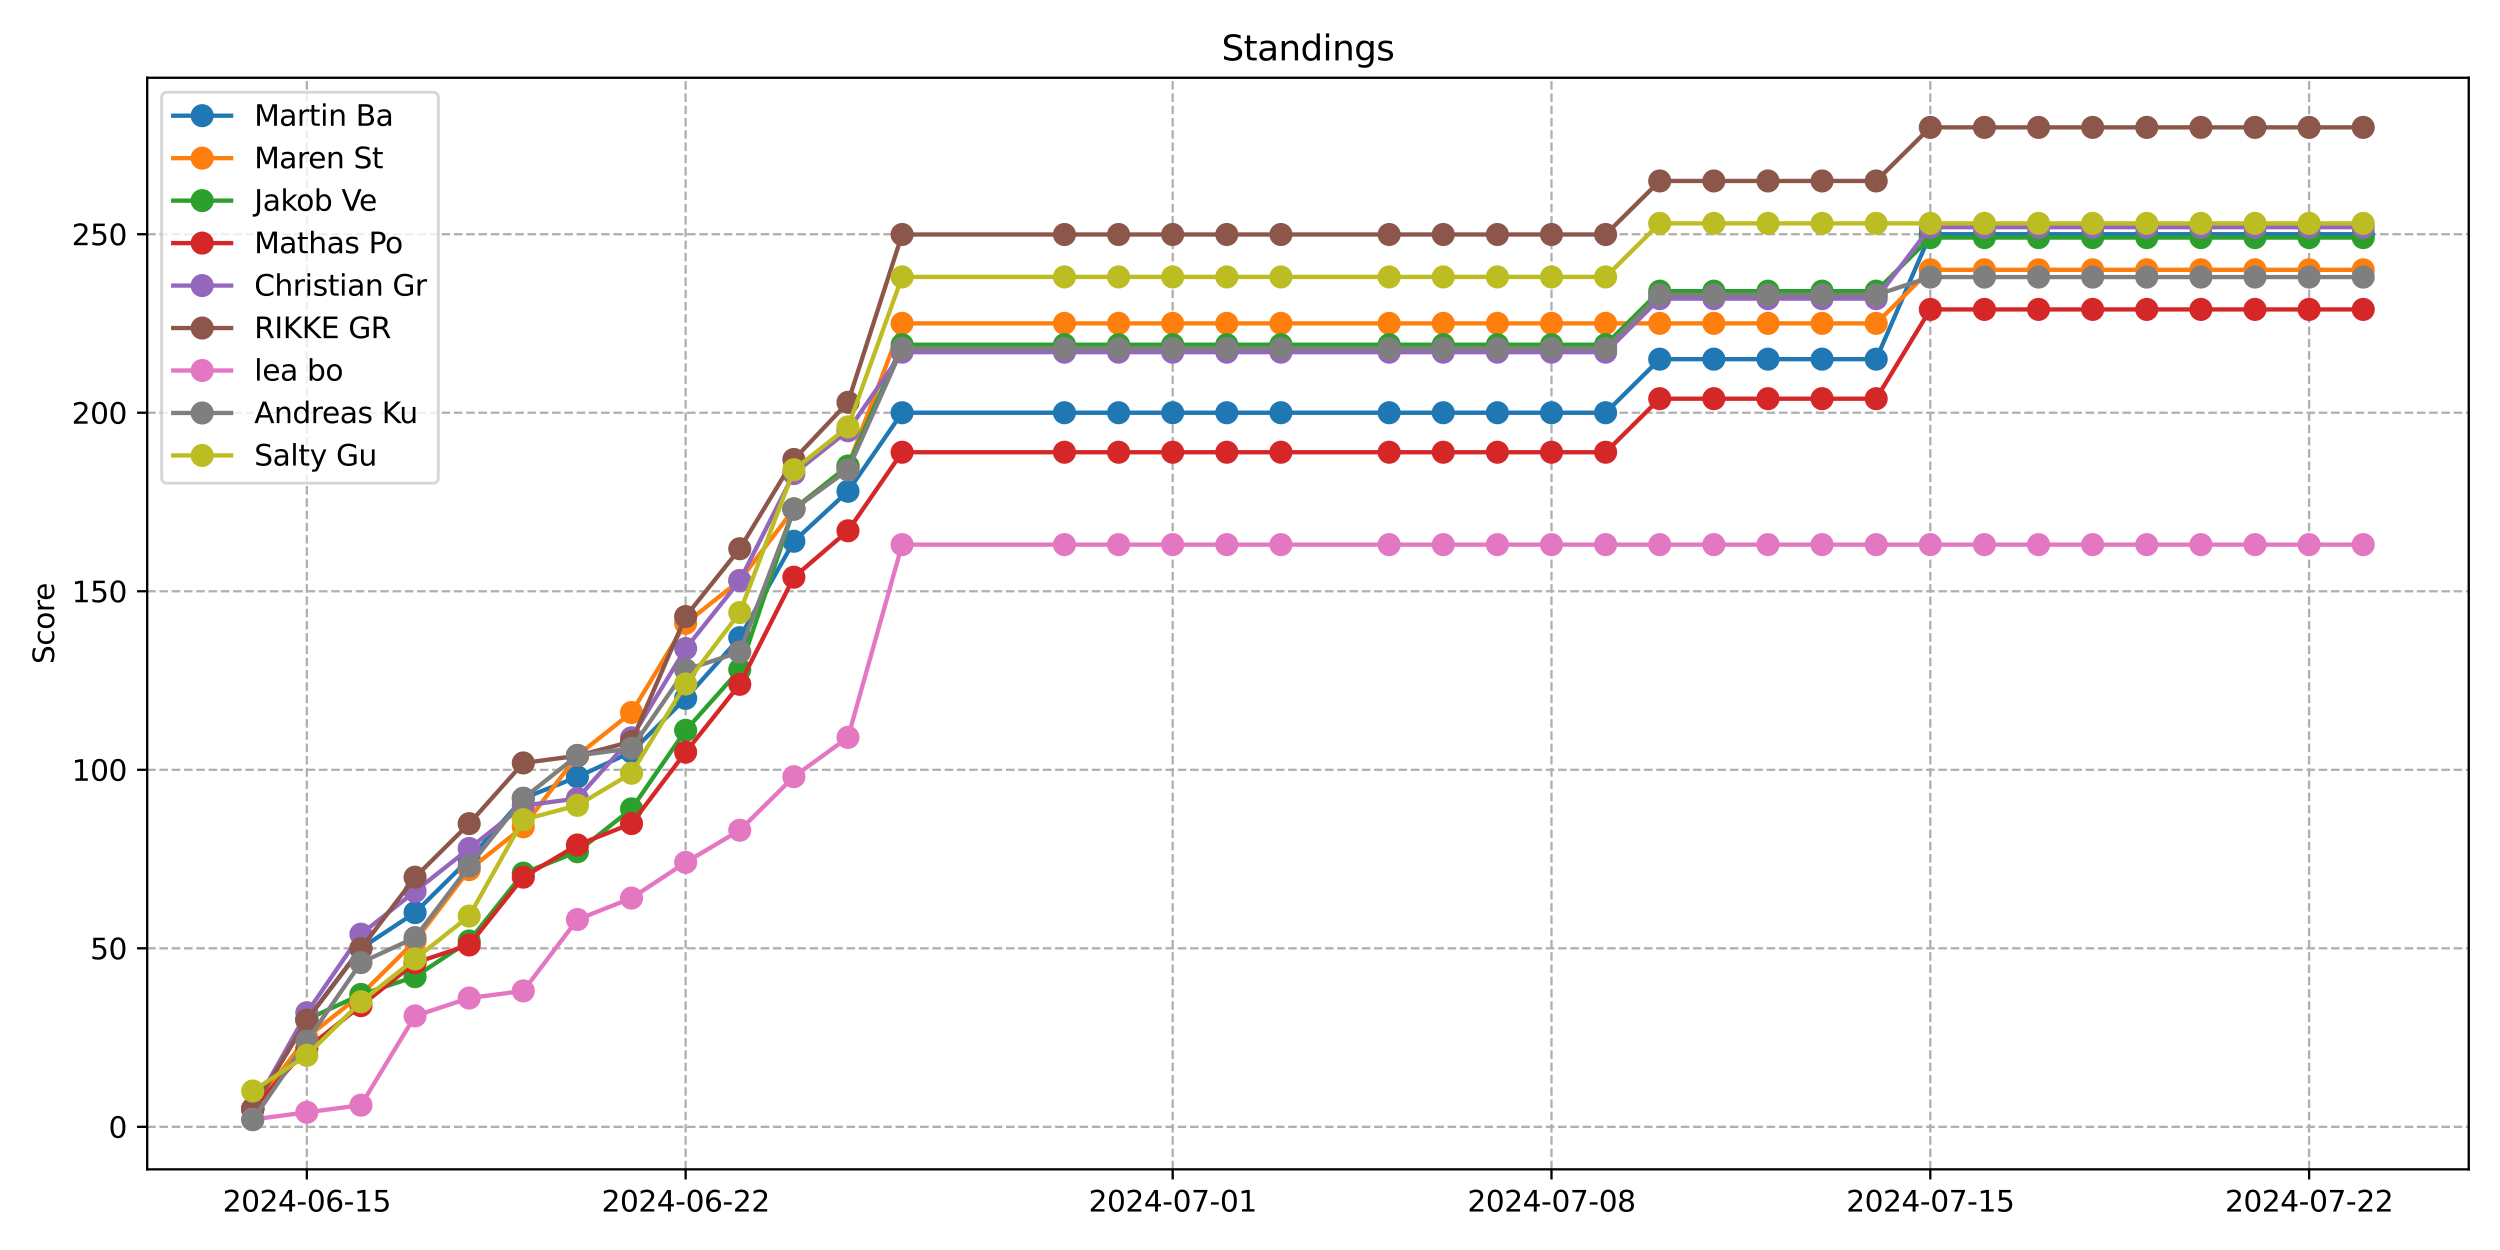 <?xml version="1.0" encoding="utf-8" standalone="no"?>
<!DOCTYPE svg PUBLIC "-//W3C//DTD SVG 1.1//EN"
  "http://www.w3.org/Graphics/SVG/1.1/DTD/svg11.dtd">
<svg xmlns:xlink="http://www.w3.org/1999/xlink" width="864pt" height="432pt" viewBox="0 0 864 432" xmlns="http://www.w3.org/2000/svg" version="1.1">
 <defs>
  <style type="text/css">*{stroke-linejoin: round; stroke-linecap: butt}</style>
 </defs>
 <g id="figure_1">
  <g id="patch_1">
   <path d="M 0 432 
L 864 432 
L 864 0 
L 0 0 
z
" style="fill: #ffffff"/>
  </g>
  <g id="axes_1">
   <g id="patch_2">
    <path d="M 50.87 404.12 
L 853.2 404.12 
L 853.2 26.88 
L 50.87 26.88 
z
" style="fill: #ffffff"/>
   </g>
   <g id="matplotlib.axis_1">
    <g id="xtick_1">
     <g id="line2d_1">
      <path d="M 106.042 404.12 
L 106.042 26.88 
" clip-path="url(#p418bf5a95f)" style="fill: none; stroke-dasharray: 2.96,1.28; stroke-dashoffset: 0; stroke: #b0b0b0; stroke-width: 0.8"/>
     </g>
     <g id="line2d_2">
      <defs>
       <path id="m7d55127b5a" d="M 0 0 
L 0 3.5 
" style="stroke: #000000; stroke-width: 0.8"/>
      </defs>
      <g>
       <use xlink:href="#m7d55127b5a" x="106.042" y="404.12" style="stroke: #000000; stroke-width: 0.8"/>
      </g>
     </g>
     <g id="text_1">
      <!-- 2024-06-15 -->
      <g transform="translate(76.984 418.718) scale(0.1 -0.1)">
       <defs>
        <path id="DejaVuSans-32" d="M 1228 531 
L 3431 531 
L 3431 0 
L 469 0 
L 469 531 
Q 828 903 1448 1529 
Q 2069 2156 2228 2338 
Q 2531 2678 2651 2914 
Q 2772 3150 2772 3378 
Q 2772 3750 2511 3984 
Q 2250 4219 1831 4219 
Q 1534 4219 1204 4116 
Q 875 4013 500 3803 
L 500 4441 
Q 881 4594 1212 4672 
Q 1544 4750 1819 4750 
Q 2544 4750 2975 4387 
Q 3406 4025 3406 3419 
Q 3406 3131 3298 2873 
Q 3191 2616 2906 2266 
Q 2828 2175 2409 1742 
Q 1991 1309 1228 531 
z
" transform="scale(0.016)"/>
        <path id="DejaVuSans-30" d="M 2034 4250 
Q 1547 4250 1301 3770 
Q 1056 3291 1056 2328 
Q 1056 1369 1301 889 
Q 1547 409 2034 409 
Q 2525 409 2770 889 
Q 3016 1369 3016 2328 
Q 3016 3291 2770 3770 
Q 2525 4250 2034 4250 
z
M 2034 4750 
Q 2819 4750 3233 4129 
Q 3647 3509 3647 2328 
Q 3647 1150 3233 529 
Q 2819 -91 2034 -91 
Q 1250 -91 836 529 
Q 422 1150 422 2328 
Q 422 3509 836 4129 
Q 1250 4750 2034 4750 
z
" transform="scale(0.016)"/>
        <path id="DejaVuSans-34" d="M 2419 4116 
L 825 1625 
L 2419 1625 
L 2419 4116 
z
M 2253 4666 
L 3047 4666 
L 3047 1625 
L 3713 1625 
L 3713 1100 
L 3047 1100 
L 3047 0 
L 2419 0 
L 2419 1100 
L 313 1100 
L 313 1709 
L 2253 4666 
z
" transform="scale(0.016)"/>
        <path id="DejaVuSans-2d" d="M 313 2009 
L 1997 2009 
L 1997 1497 
L 313 1497 
L 313 2009 
z
" transform="scale(0.016)"/>
        <path id="DejaVuSans-36" d="M 2113 2584 
Q 1688 2584 1439 2293 
Q 1191 2003 1191 1497 
Q 1191 994 1439 701 
Q 1688 409 2113 409 
Q 2538 409 2786 701 
Q 3034 994 3034 1497 
Q 3034 2003 2786 2293 
Q 2538 2584 2113 2584 
z
M 3366 4563 
L 3366 3988 
Q 3128 4100 2886 4159 
Q 2644 4219 2406 4219 
Q 1781 4219 1451 3797 
Q 1122 3375 1075 2522 
Q 1259 2794 1537 2939 
Q 1816 3084 2150 3084 
Q 2853 3084 3261 2657 
Q 3669 2231 3669 1497 
Q 3669 778 3244 343 
Q 2819 -91 2113 -91 
Q 1303 -91 875 529 
Q 447 1150 447 2328 
Q 447 3434 972 4092 
Q 1497 4750 2381 4750 
Q 2619 4750 2861 4703 
Q 3103 4656 3366 4563 
z
" transform="scale(0.016)"/>
        <path id="DejaVuSans-31" d="M 794 531 
L 1825 531 
L 1825 4091 
L 703 3866 
L 703 4441 
L 1819 4666 
L 2450 4666 
L 2450 531 
L 3481 531 
L 3481 0 
L 794 0 
L 794 531 
z
" transform="scale(0.016)"/>
        <path id="DejaVuSans-35" d="M 691 4666 
L 3169 4666 
L 3169 4134 
L 1269 4134 
L 1269 2991 
Q 1406 3038 1543 3061 
Q 1681 3084 1819 3084 
Q 2600 3084 3056 2656 
Q 3513 2228 3513 1497 
Q 3513 744 3044 326 
Q 2575 -91 1722 -91 
Q 1428 -91 1123 -41 
Q 819 9 494 109 
L 494 744 
Q 775 591 1075 516 
Q 1375 441 1709 441 
Q 2250 441 2565 725 
Q 2881 1009 2881 1497 
Q 2881 1984 2565 2268 
Q 2250 2553 1709 2553 
Q 1456 2553 1204 2497 
Q 953 2441 691 2322 
L 691 4666 
z
" transform="scale(0.016)"/>
       </defs>
       <use xlink:href="#DejaVuSans-32"/>
       <use xlink:href="#DejaVuSans-30" x="63.623"/>
       <use xlink:href="#DejaVuSans-32" x="127.246"/>
       <use xlink:href="#DejaVuSans-34" x="190.869"/>
       <use xlink:href="#DejaVuSans-2d" x="254.492"/>
       <use xlink:href="#DejaVuSans-30" x="290.576"/>
       <use xlink:href="#DejaVuSans-36" x="354.199"/>
       <use xlink:href="#DejaVuSans-2d" x="417.822"/>
       <use xlink:href="#DejaVuSans-31" x="453.906"/>
       <use xlink:href="#DejaVuSans-35" x="517.529"/>
      </g>
     </g>
    </g>
    <g id="xtick_2">
     <g id="line2d_3">
      <path d="M 236.958 404.12 
L 236.958 26.88 
" clip-path="url(#p418bf5a95f)" style="fill: none; stroke-dasharray: 2.96,1.28; stroke-dashoffset: 0; stroke: #b0b0b0; stroke-width: 0.8"/>
     </g>
     <g id="line2d_4">
      <g>
       <use xlink:href="#m7d55127b5a" x="236.958" y="404.12" style="stroke: #000000; stroke-width: 0.8"/>
      </g>
     </g>
     <g id="text_2">
      <!-- 2024-06-22 -->
      <g transform="translate(207.9 418.718) scale(0.1 -0.1)">
       <use xlink:href="#DejaVuSans-32"/>
       <use xlink:href="#DejaVuSans-30" x="63.623"/>
       <use xlink:href="#DejaVuSans-32" x="127.246"/>
       <use xlink:href="#DejaVuSans-34" x="190.869"/>
       <use xlink:href="#DejaVuSans-2d" x="254.492"/>
       <use xlink:href="#DejaVuSans-30" x="290.576"/>
       <use xlink:href="#DejaVuSans-36" x="354.199"/>
       <use xlink:href="#DejaVuSans-2d" x="417.822"/>
       <use xlink:href="#DejaVuSans-32" x="453.906"/>
       <use xlink:href="#DejaVuSans-32" x="517.529"/>
      </g>
     </g>
    </g>
    <g id="xtick_3">
     <g id="line2d_5">
      <path d="M 405.279 404.12 
L 405.279 26.88 
" clip-path="url(#p418bf5a95f)" style="fill: none; stroke-dasharray: 2.96,1.28; stroke-dashoffset: 0; stroke: #b0b0b0; stroke-width: 0.8"/>
     </g>
     <g id="line2d_6">
      <g>
       <use xlink:href="#m7d55127b5a" x="405.279" y="404.12" style="stroke: #000000; stroke-width: 0.8"/>
      </g>
     </g>
     <g id="text_3">
      <!-- 2024-07-01 -->
      <g transform="translate(376.221 418.718) scale(0.1 -0.1)">
       <defs>
        <path id="DejaVuSans-37" d="M 525 4666 
L 3525 4666 
L 3525 4397 
L 1831 0 
L 1172 0 
L 2766 4134 
L 525 4134 
L 525 4666 
z
" transform="scale(0.016)"/>
       </defs>
       <use xlink:href="#DejaVuSans-32"/>
       <use xlink:href="#DejaVuSans-30" x="63.623"/>
       <use xlink:href="#DejaVuSans-32" x="127.246"/>
       <use xlink:href="#DejaVuSans-34" x="190.869"/>
       <use xlink:href="#DejaVuSans-2d" x="254.492"/>
       <use xlink:href="#DejaVuSans-30" x="290.576"/>
       <use xlink:href="#DejaVuSans-37" x="354.199"/>
       <use xlink:href="#DejaVuSans-2d" x="417.822"/>
       <use xlink:href="#DejaVuSans-30" x="453.906"/>
       <use xlink:href="#DejaVuSans-31" x="517.529"/>
      </g>
     </g>
    </g>
    <g id="xtick_4">
     <g id="line2d_7">
      <path d="M 536.195 404.12 
L 536.195 26.88 
" clip-path="url(#p418bf5a95f)" style="fill: none; stroke-dasharray: 2.96,1.28; stroke-dashoffset: 0; stroke: #b0b0b0; stroke-width: 0.8"/>
     </g>
     <g id="line2d_8">
      <g>
       <use xlink:href="#m7d55127b5a" x="536.195" y="404.12" style="stroke: #000000; stroke-width: 0.8"/>
      </g>
     </g>
     <g id="text_4">
      <!-- 2024-07-08 -->
      <g transform="translate(507.138 418.718) scale(0.1 -0.1)">
       <defs>
        <path id="DejaVuSans-38" d="M 2034 2216 
Q 1584 2216 1326 1975 
Q 1069 1734 1069 1313 
Q 1069 891 1326 650 
Q 1584 409 2034 409 
Q 2484 409 2743 651 
Q 3003 894 3003 1313 
Q 3003 1734 2745 1975 
Q 2488 2216 2034 2216 
z
M 1403 2484 
Q 997 2584 770 2862 
Q 544 3141 544 3541 
Q 544 4100 942 4425 
Q 1341 4750 2034 4750 
Q 2731 4750 3128 4425 
Q 3525 4100 3525 3541 
Q 3525 3141 3298 2862 
Q 3072 2584 2669 2484 
Q 3125 2378 3379 2068 
Q 3634 1759 3634 1313 
Q 3634 634 3220 271 
Q 2806 -91 2034 -91 
Q 1263 -91 848 271 
Q 434 634 434 1313 
Q 434 1759 690 2068 
Q 947 2378 1403 2484 
z
M 1172 3481 
Q 1172 3119 1398 2916 
Q 1625 2713 2034 2713 
Q 2441 2713 2670 2916 
Q 2900 3119 2900 3481 
Q 2900 3844 2670 4047 
Q 2441 4250 2034 4250 
Q 1625 4250 1398 4047 
Q 1172 3844 1172 3481 
z
" transform="scale(0.016)"/>
       </defs>
       <use xlink:href="#DejaVuSans-32"/>
       <use xlink:href="#DejaVuSans-30" x="63.623"/>
       <use xlink:href="#DejaVuSans-32" x="127.246"/>
       <use xlink:href="#DejaVuSans-34" x="190.869"/>
       <use xlink:href="#DejaVuSans-2d" x="254.492"/>
       <use xlink:href="#DejaVuSans-30" x="290.576"/>
       <use xlink:href="#DejaVuSans-37" x="354.199"/>
       <use xlink:href="#DejaVuSans-2d" x="417.822"/>
       <use xlink:href="#DejaVuSans-30" x="453.906"/>
       <use xlink:href="#DejaVuSans-38" x="517.529"/>
      </g>
     </g>
    </g>
    <g id="xtick_5">
     <g id="line2d_9">
      <path d="M 667.112 404.12 
L 667.112 26.88 
" clip-path="url(#p418bf5a95f)" style="fill: none; stroke-dasharray: 2.96,1.28; stroke-dashoffset: 0; stroke: #b0b0b0; stroke-width: 0.8"/>
     </g>
     <g id="line2d_10">
      <g>
       <use xlink:href="#m7d55127b5a" x="667.112" y="404.12" style="stroke: #000000; stroke-width: 0.8"/>
      </g>
     </g>
     <g id="text_5">
      <!-- 2024-07-15 -->
      <g transform="translate(638.054 418.718) scale(0.1 -0.1)">
       <use xlink:href="#DejaVuSans-32"/>
       <use xlink:href="#DejaVuSans-30" x="63.623"/>
       <use xlink:href="#DejaVuSans-32" x="127.246"/>
       <use xlink:href="#DejaVuSans-34" x="190.869"/>
       <use xlink:href="#DejaVuSans-2d" x="254.492"/>
       <use xlink:href="#DejaVuSans-30" x="290.576"/>
       <use xlink:href="#DejaVuSans-37" x="354.199"/>
       <use xlink:href="#DejaVuSans-2d" x="417.822"/>
       <use xlink:href="#DejaVuSans-31" x="453.906"/>
       <use xlink:href="#DejaVuSans-35" x="517.529"/>
      </g>
     </g>
    </g>
    <g id="xtick_6">
     <g id="line2d_11">
      <path d="M 798.028 404.12 
L 798.028 26.88 
" clip-path="url(#p418bf5a95f)" style="fill: none; stroke-dasharray: 2.96,1.28; stroke-dashoffset: 0; stroke: #b0b0b0; stroke-width: 0.8"/>
     </g>
     <g id="line2d_12">
      <g>
       <use xlink:href="#m7d55127b5a" x="798.028" y="404.12" style="stroke: #000000; stroke-width: 0.8"/>
      </g>
     </g>
     <g id="text_6">
      <!-- 2024-07-22 -->
      <g transform="translate(768.97 418.718) scale(0.1 -0.1)">
       <use xlink:href="#DejaVuSans-32"/>
       <use xlink:href="#DejaVuSans-30" x="63.623"/>
       <use xlink:href="#DejaVuSans-32" x="127.246"/>
       <use xlink:href="#DejaVuSans-34" x="190.869"/>
       <use xlink:href="#DejaVuSans-2d" x="254.492"/>
       <use xlink:href="#DejaVuSans-30" x="290.576"/>
       <use xlink:href="#DejaVuSans-37" x="354.199"/>
       <use xlink:href="#DejaVuSans-2d" x="417.822"/>
       <use xlink:href="#DejaVuSans-32" x="453.906"/>
       <use xlink:href="#DejaVuSans-32" x="517.529"/>
      </g>
     </g>
    </g>
   </g>
   <g id="matplotlib.axis_2">
    <g id="ytick_1">
     <g id="line2d_13">
      <path d="M 50.87 389.436 
L 853.2 389.436 
" clip-path="url(#p418bf5a95f)" style="fill: none; stroke-dasharray: 2.96,1.28; stroke-dashoffset: 0; stroke: #b0b0b0; stroke-width: 0.8"/>
     </g>
     <g id="line2d_14">
      <defs>
       <path id="m5772a78f8b" d="M 0 0 
L -3.5 0 
" style="stroke: #000000; stroke-width: 0.8"/>
      </defs>
      <g>
       <use xlink:href="#m5772a78f8b" x="50.87" y="389.436" style="stroke: #000000; stroke-width: 0.8"/>
      </g>
     </g>
     <g id="text_7">
      <!-- 0 -->
      <g transform="translate(37.508 393.235) scale(0.1 -0.1)">
       <use xlink:href="#DejaVuSans-30"/>
      </g>
     </g>
    </g>
    <g id="ytick_2">
     <g id="line2d_15">
      <path d="M 50.87 327.738 
L 853.2 327.738 
" clip-path="url(#p418bf5a95f)" style="fill: none; stroke-dasharray: 2.96,1.28; stroke-dashoffset: 0; stroke: #b0b0b0; stroke-width: 0.8"/>
     </g>
     <g id="line2d_16">
      <g>
       <use xlink:href="#m5772a78f8b" x="50.87" y="327.738" style="stroke: #000000; stroke-width: 0.8"/>
      </g>
     </g>
     <g id="text_8">
      <!-- 50 -->
      <g transform="translate(31.145 331.537) scale(0.1 -0.1)">
       <use xlink:href="#DejaVuSans-35"/>
       <use xlink:href="#DejaVuSans-30" x="63.623"/>
      </g>
     </g>
    </g>
    <g id="ytick_3">
     <g id="line2d_17">
      <path d="M 50.87 266.04 
L 853.2 266.04 
" clip-path="url(#p418bf5a95f)" style="fill: none; stroke-dasharray: 2.96,1.28; stroke-dashoffset: 0; stroke: #b0b0b0; stroke-width: 0.8"/>
     </g>
     <g id="line2d_18">
      <g>
       <use xlink:href="#m5772a78f8b" x="50.87" y="266.04" style="stroke: #000000; stroke-width: 0.8"/>
      </g>
     </g>
     <g id="text_9">
      <!-- 100 -->
      <g transform="translate(24.782 269.839) scale(0.1 -0.1)">
       <use xlink:href="#DejaVuSans-31"/>
       <use xlink:href="#DejaVuSans-30" x="63.623"/>
       <use xlink:href="#DejaVuSans-30" x="127.246"/>
      </g>
     </g>
    </g>
    <g id="ytick_4">
     <g id="line2d_19">
      <path d="M 50.87 204.342 
L 853.2 204.342 
" clip-path="url(#p418bf5a95f)" style="fill: none; stroke-dasharray: 2.96,1.28; stroke-dashoffset: 0; stroke: #b0b0b0; stroke-width: 0.8"/>
     </g>
     <g id="line2d_20">
      <g>
       <use xlink:href="#m5772a78f8b" x="50.87" y="204.342" style="stroke: #000000; stroke-width: 0.8"/>
      </g>
     </g>
     <g id="text_10">
      <!-- 150 -->
      <g transform="translate(24.782 208.141) scale(0.1 -0.1)">
       <use xlink:href="#DejaVuSans-31"/>
       <use xlink:href="#DejaVuSans-35" x="63.623"/>
       <use xlink:href="#DejaVuSans-30" x="127.246"/>
      </g>
     </g>
    </g>
    <g id="ytick_5">
     <g id="line2d_21">
      <path d="M 50.87 142.644 
L 853.2 142.644 
" clip-path="url(#p418bf5a95f)" style="fill: none; stroke-dasharray: 2.96,1.28; stroke-dashoffset: 0; stroke: #b0b0b0; stroke-width: 0.8"/>
     </g>
     <g id="line2d_22">
      <g>
       <use xlink:href="#m5772a78f8b" x="50.87" y="142.644" style="stroke: #000000; stroke-width: 0.8"/>
      </g>
     </g>
     <g id="text_11">
      <!-- 200 -->
      <g transform="translate(24.782 146.443) scale(0.1 -0.1)">
       <use xlink:href="#DejaVuSans-32"/>
       <use xlink:href="#DejaVuSans-30" x="63.623"/>
       <use xlink:href="#DejaVuSans-30" x="127.246"/>
      </g>
     </g>
    </g>
    <g id="ytick_6">
     <g id="line2d_23">
      <path d="M 50.87 80.946 
L 853.2 80.946 
" clip-path="url(#p418bf5a95f)" style="fill: none; stroke-dasharray: 2.96,1.28; stroke-dashoffset: 0; stroke: #b0b0b0; stroke-width: 0.8"/>
     </g>
     <g id="line2d_24">
      <g>
       <use xlink:href="#m5772a78f8b" x="50.87" y="80.946" style="stroke: #000000; stroke-width: 0.8"/>
      </g>
     </g>
     <g id="text_12">
      <!-- 250 -->
      <g transform="translate(24.782 84.745) scale(0.1 -0.1)">
       <use xlink:href="#DejaVuSans-32"/>
       <use xlink:href="#DejaVuSans-35" x="63.623"/>
       <use xlink:href="#DejaVuSans-30" x="127.246"/>
      </g>
     </g>
    </g>
    <g id="text_13">
     <!-- Score -->
     <g transform="translate(18.703 229.502) rotate(-90) scale(0.1 -0.1)">
      <defs>
       <path id="DejaVuSans-53" d="M 3425 4513 
L 3425 3897 
Q 3066 4069 2747 4153 
Q 2428 4238 2131 4238 
Q 1616 4238 1336 4038 
Q 1056 3838 1056 3469 
Q 1056 3159 1242 3001 
Q 1428 2844 1947 2747 
L 2328 2669 
Q 3034 2534 3370 2195 
Q 3706 1856 3706 1288 
Q 3706 609 3251 259 
Q 2797 -91 1919 -91 
Q 1588 -91 1214 -16 
Q 841 59 441 206 
L 441 856 
Q 825 641 1194 531 
Q 1563 422 1919 422 
Q 2459 422 2753 634 
Q 3047 847 3047 1241 
Q 3047 1584 2836 1778 
Q 2625 1972 2144 2069 
L 1759 2144 
Q 1053 2284 737 2584 
Q 422 2884 422 3419 
Q 422 4038 858 4394 
Q 1294 4750 2059 4750 
Q 2388 4750 2728 4690 
Q 3069 4631 3425 4513 
z
" transform="scale(0.016)"/>
       <path id="DejaVuSans-63" d="M 3122 3366 
L 3122 2828 
Q 2878 2963 2633 3030 
Q 2388 3097 2138 3097 
Q 1578 3097 1268 2742 
Q 959 2388 959 1747 
Q 959 1106 1268 751 
Q 1578 397 2138 397 
Q 2388 397 2633 464 
Q 2878 531 3122 666 
L 3122 134 
Q 2881 22 2623 -34 
Q 2366 -91 2075 -91 
Q 1284 -91 818 406 
Q 353 903 353 1747 
Q 353 2603 823 3093 
Q 1294 3584 2113 3584 
Q 2378 3584 2631 3529 
Q 2884 3475 3122 3366 
z
" transform="scale(0.016)"/>
       <path id="DejaVuSans-6f" d="M 1959 3097 
Q 1497 3097 1228 2736 
Q 959 2375 959 1747 
Q 959 1119 1226 758 
Q 1494 397 1959 397 
Q 2419 397 2687 759 
Q 2956 1122 2956 1747 
Q 2956 2369 2687 2733 
Q 2419 3097 1959 3097 
z
M 1959 3584 
Q 2709 3584 3137 3096 
Q 3566 2609 3566 1747 
Q 3566 888 3137 398 
Q 2709 -91 1959 -91 
Q 1206 -91 779 398 
Q 353 888 353 1747 
Q 353 2609 779 3096 
Q 1206 3584 1959 3584 
z
" transform="scale(0.016)"/>
       <path id="DejaVuSans-72" d="M 2631 2963 
Q 2534 3019 2420 3045 
Q 2306 3072 2169 3072 
Q 1681 3072 1420 2755 
Q 1159 2438 1159 1844 
L 1159 0 
L 581 0 
L 581 3500 
L 1159 3500 
L 1159 2956 
Q 1341 3275 1631 3429 
Q 1922 3584 2338 3584 
Q 2397 3584 2469 3576 
Q 2541 3569 2628 3553 
L 2631 2963 
z
" transform="scale(0.016)"/>
       <path id="DejaVuSans-65" d="M 3597 1894 
L 3597 1613 
L 953 1613 
Q 991 1019 1311 708 
Q 1631 397 2203 397 
Q 2534 397 2845 478 
Q 3156 559 3463 722 
L 3463 178 
Q 3153 47 2828 -22 
Q 2503 -91 2169 -91 
Q 1331 -91 842 396 
Q 353 884 353 1716 
Q 353 2575 817 3079 
Q 1281 3584 2069 3584 
Q 2775 3584 3186 3129 
Q 3597 2675 3597 1894 
z
M 3022 2063 
Q 3016 2534 2758 2815 
Q 2500 3097 2075 3097 
Q 1594 3097 1305 2825 
Q 1016 2553 972 2059 
L 3022 2063 
z
" transform="scale(0.016)"/>
      </defs>
      <use xlink:href="#DejaVuSans-53"/>
      <use xlink:href="#DejaVuSans-63" x="63.477"/>
      <use xlink:href="#DejaVuSans-6f" x="118.457"/>
      <use xlink:href="#DejaVuSans-72" x="179.639"/>
      <use xlink:href="#DejaVuSans-65" x="218.502"/>
     </g>
    </g>
   </g>
   <g id="line2d_25">
    <path d="M 87.34 383.263 
L 106.042 352.414 
L 124.744 327.735 
L 143.447 315.395 
L 162.149 296.886 
L 180.851 275.908 
L 199.554 268.504 
L 218.256 259.867 
L 236.958 241.357 
L 255.661 220.38 
L 274.363 187.063 
L 293.065 169.788 
L 311.768 142.64 
L 367.875 142.64 
L 386.577 142.64 
L 405.279 142.64 
L 423.982 142.64 
L 442.684 142.64 
L 480.088 142.64 
L 498.791 142.64 
L 517.493 142.64 
L 536.195 142.64 
L 554.898 142.64 
L 573.6 124.131 
L 592.302 124.131 
L 611.005 124.131 
L 629.707 124.131 
L 648.409 124.131 
L 667.112 80.942 
L 685.814 80.942 
L 704.516 80.942 
L 723.219 80.942 
L 741.921 80.942 
L 760.623 80.942 
L 779.326 80.942 
L 798.028 80.942 
L 816.73 80.942 
" clip-path="url(#p418bf5a95f)" style="fill: none; stroke: #1f77b4; stroke-width: 1.5; stroke-linecap: square"/>
    <defs>
     <path id="m490c8e6f53" d="M 0 3.5 
C 0.928 3.5 1.819 3.131 2.475 2.475 
C 3.131 1.819 3.5 0.928 3.5 0 
C 3.5 -0.928 3.131 -1.819 2.475 -2.475 
C 1.819 -3.131 0.928 -3.5 0 -3.5 
C -0.928 -3.5 -1.819 -3.131 -2.475 -2.475 
C -3.131 -1.819 -3.5 -0.928 -3.5 0 
C -3.5 0.928 -3.131 1.819 -2.475 2.475 
C -1.819 3.131 -0.928 3.5 0 3.5 
z
" style="stroke: #1f77b4"/>
    </defs>
    <g clip-path="url(#p418bf5a95f)">
     <use xlink:href="#m490c8e6f53" x="87.34" y="383.263" style="fill: #1f77b4; stroke: #1f77b4"/>
     <use xlink:href="#m490c8e6f53" x="106.042" y="352.414" style="fill: #1f77b4; stroke: #1f77b4"/>
     <use xlink:href="#m490c8e6f53" x="124.744" y="327.735" style="fill: #1f77b4; stroke: #1f77b4"/>
     <use xlink:href="#m490c8e6f53" x="143.447" y="315.395" style="fill: #1f77b4; stroke: #1f77b4"/>
     <use xlink:href="#m490c8e6f53" x="162.149" y="296.886" style="fill: #1f77b4; stroke: #1f77b4"/>
     <use xlink:href="#m490c8e6f53" x="180.851" y="275.908" style="fill: #1f77b4; stroke: #1f77b4"/>
     <use xlink:href="#m490c8e6f53" x="199.554" y="268.504" style="fill: #1f77b4; stroke: #1f77b4"/>
     <use xlink:href="#m490c8e6f53" x="218.256" y="259.867" style="fill: #1f77b4; stroke: #1f77b4"/>
     <use xlink:href="#m490c8e6f53" x="236.958" y="241.357" style="fill: #1f77b4; stroke: #1f77b4"/>
     <use xlink:href="#m490c8e6f53" x="255.661" y="220.38" style="fill: #1f77b4; stroke: #1f77b4"/>
     <use xlink:href="#m490c8e6f53" x="274.363" y="187.063" style="fill: #1f77b4; stroke: #1f77b4"/>
     <use xlink:href="#m490c8e6f53" x="293.065" y="169.788" style="fill: #1f77b4; stroke: #1f77b4"/>
     <use xlink:href="#m490c8e6f53" x="311.768" y="142.64" style="fill: #1f77b4; stroke: #1f77b4"/>
     <use xlink:href="#m490c8e6f53" x="367.875" y="142.64" style="fill: #1f77b4; stroke: #1f77b4"/>
     <use xlink:href="#m490c8e6f53" x="386.577" y="142.64" style="fill: #1f77b4; stroke: #1f77b4"/>
     <use xlink:href="#m490c8e6f53" x="405.279" y="142.64" style="fill: #1f77b4; stroke: #1f77b4"/>
     <use xlink:href="#m490c8e6f53" x="423.982" y="142.64" style="fill: #1f77b4; stroke: #1f77b4"/>
     <use xlink:href="#m490c8e6f53" x="442.684" y="142.64" style="fill: #1f77b4; stroke: #1f77b4"/>
     <use xlink:href="#m490c8e6f53" x="480.088" y="142.64" style="fill: #1f77b4; stroke: #1f77b4"/>
     <use xlink:href="#m490c8e6f53" x="498.791" y="142.64" style="fill: #1f77b4; stroke: #1f77b4"/>
     <use xlink:href="#m490c8e6f53" x="517.493" y="142.64" style="fill: #1f77b4; stroke: #1f77b4"/>
     <use xlink:href="#m490c8e6f53" x="536.195" y="142.64" style="fill: #1f77b4; stroke: #1f77b4"/>
     <use xlink:href="#m490c8e6f53" x="554.898" y="142.64" style="fill: #1f77b4; stroke: #1f77b4"/>
     <use xlink:href="#m490c8e6f53" x="573.6" y="124.131" style="fill: #1f77b4; stroke: #1f77b4"/>
     <use xlink:href="#m490c8e6f53" x="592.302" y="124.131" style="fill: #1f77b4; stroke: #1f77b4"/>
     <use xlink:href="#m490c8e6f53" x="611.005" y="124.131" style="fill: #1f77b4; stroke: #1f77b4"/>
     <use xlink:href="#m490c8e6f53" x="629.707" y="124.131" style="fill: #1f77b4; stroke: #1f77b4"/>
     <use xlink:href="#m490c8e6f53" x="648.409" y="124.131" style="fill: #1f77b4; stroke: #1f77b4"/>
     <use xlink:href="#m490c8e6f53" x="667.112" y="80.942" style="fill: #1f77b4; stroke: #1f77b4"/>
     <use xlink:href="#m490c8e6f53" x="685.814" y="80.942" style="fill: #1f77b4; stroke: #1f77b4"/>
     <use xlink:href="#m490c8e6f53" x="704.516" y="80.942" style="fill: #1f77b4; stroke: #1f77b4"/>
     <use xlink:href="#m490c8e6f53" x="723.219" y="80.942" style="fill: #1f77b4; stroke: #1f77b4"/>
     <use xlink:href="#m490c8e6f53" x="741.921" y="80.942" style="fill: #1f77b4; stroke: #1f77b4"/>
     <use xlink:href="#m490c8e6f53" x="760.623" y="80.942" style="fill: #1f77b4; stroke: #1f77b4"/>
     <use xlink:href="#m490c8e6f53" x="779.326" y="80.942" style="fill: #1f77b4; stroke: #1f77b4"/>
     <use xlink:href="#m490c8e6f53" x="798.028" y="80.942" style="fill: #1f77b4; stroke: #1f77b4"/>
     <use xlink:href="#m490c8e6f53" x="816.73" y="80.942" style="fill: #1f77b4; stroke: #1f77b4"/>
    </g>
   </g>
   <g id="line2d_26">
    <path d="M 87.34 383.225 
L 106.042 358.546 
L 124.744 343.738 
L 143.447 325.229 
L 162.149 300.549 
L 180.851 285.742 
L 199.554 261.063 
L 218.256 246.255 
L 236.958 215.406 
L 255.661 200.598 
L 274.363 175.919 
L 293.065 161.112 
L 311.768 111.753 
L 367.875 111.753 
L 386.577 111.753 
L 405.279 111.753 
L 423.982 111.753 
L 442.684 111.753 
L 480.088 111.753 
L 498.791 111.753 
L 517.493 111.753 
L 536.195 111.753 
L 554.898 111.753 
L 573.6 111.753 
L 592.302 111.753 
L 611.005 111.753 
L 629.707 111.753 
L 648.409 111.753 
L 667.112 93.244 
L 685.814 93.244 
L 704.516 93.244 
L 723.219 93.244 
L 741.921 93.244 
L 760.623 93.244 
L 779.326 93.244 
L 798.028 93.244 
L 816.73 93.244 
" clip-path="url(#p418bf5a95f)" style="fill: none; stroke: #ff7f0e; stroke-width: 1.5; stroke-linecap: square"/>
    <defs>
     <path id="m66a4287a47" d="M 0 3.5 
C 0.928 3.5 1.819 3.131 2.475 2.475 
C 3.131 1.819 3.5 0.928 3.5 0 
C 3.5 -0.928 3.131 -1.819 2.475 -2.475 
C 1.819 -3.131 0.928 -3.5 0 -3.5 
C -0.928 -3.5 -1.819 -3.131 -2.475 -2.475 
C -3.131 -1.819 -3.5 -0.928 -3.5 0 
C -3.5 0.928 -3.131 1.819 -2.475 2.475 
C -1.819 3.131 -0.928 3.5 0 3.5 
z
" style="stroke: #ff7f0e"/>
    </defs>
    <g clip-path="url(#p418bf5a95f)">
     <use xlink:href="#m66a4287a47" x="87.34" y="383.225" style="fill: #ff7f0e; stroke: #ff7f0e"/>
     <use xlink:href="#m66a4287a47" x="106.042" y="358.546" style="fill: #ff7f0e; stroke: #ff7f0e"/>
     <use xlink:href="#m66a4287a47" x="124.744" y="343.738" style="fill: #ff7f0e; stroke: #ff7f0e"/>
     <use xlink:href="#m66a4287a47" x="143.447" y="325.229" style="fill: #ff7f0e; stroke: #ff7f0e"/>
     <use xlink:href="#m66a4287a47" x="162.149" y="300.549" style="fill: #ff7f0e; stroke: #ff7f0e"/>
     <use xlink:href="#m66a4287a47" x="180.851" y="285.742" style="fill: #ff7f0e; stroke: #ff7f0e"/>
     <use xlink:href="#m66a4287a47" x="199.554" y="261.063" style="fill: #ff7f0e; stroke: #ff7f0e"/>
     <use xlink:href="#m66a4287a47" x="218.256" y="246.255" style="fill: #ff7f0e; stroke: #ff7f0e"/>
     <use xlink:href="#m66a4287a47" x="236.958" y="215.406" style="fill: #ff7f0e; stroke: #ff7f0e"/>
     <use xlink:href="#m66a4287a47" x="255.661" y="200.598" style="fill: #ff7f0e; stroke: #ff7f0e"/>
     <use xlink:href="#m66a4287a47" x="274.363" y="175.919" style="fill: #ff7f0e; stroke: #ff7f0e"/>
     <use xlink:href="#m66a4287a47" x="293.065" y="161.112" style="fill: #ff7f0e; stroke: #ff7f0e"/>
     <use xlink:href="#m66a4287a47" x="311.768" y="111.753" style="fill: #ff7f0e; stroke: #ff7f0e"/>
     <use xlink:href="#m66a4287a47" x="367.875" y="111.753" style="fill: #ff7f0e; stroke: #ff7f0e"/>
     <use xlink:href="#m66a4287a47" x="386.577" y="111.753" style="fill: #ff7f0e; stroke: #ff7f0e"/>
     <use xlink:href="#m66a4287a47" x="405.279" y="111.753" style="fill: #ff7f0e; stroke: #ff7f0e"/>
     <use xlink:href="#m66a4287a47" x="423.982" y="111.753" style="fill: #ff7f0e; stroke: #ff7f0e"/>
     <use xlink:href="#m66a4287a47" x="442.684" y="111.753" style="fill: #ff7f0e; stroke: #ff7f0e"/>
     <use xlink:href="#m66a4287a47" x="480.088" y="111.753" style="fill: #ff7f0e; stroke: #ff7f0e"/>
     <use xlink:href="#m66a4287a47" x="498.791" y="111.753" style="fill: #ff7f0e; stroke: #ff7f0e"/>
     <use xlink:href="#m66a4287a47" x="517.493" y="111.753" style="fill: #ff7f0e; stroke: #ff7f0e"/>
     <use xlink:href="#m66a4287a47" x="536.195" y="111.753" style="fill: #ff7f0e; stroke: #ff7f0e"/>
     <use xlink:href="#m66a4287a47" x="554.898" y="111.753" style="fill: #ff7f0e; stroke: #ff7f0e"/>
     <use xlink:href="#m66a4287a47" x="573.6" y="111.753" style="fill: #ff7f0e; stroke: #ff7f0e"/>
     <use xlink:href="#m66a4287a47" x="592.302" y="111.753" style="fill: #ff7f0e; stroke: #ff7f0e"/>
     <use xlink:href="#m66a4287a47" x="611.005" y="111.753" style="fill: #ff7f0e; stroke: #ff7f0e"/>
     <use xlink:href="#m66a4287a47" x="629.707" y="111.753" style="fill: #ff7f0e; stroke: #ff7f0e"/>
     <use xlink:href="#m66a4287a47" x="648.409" y="111.753" style="fill: #ff7f0e; stroke: #ff7f0e"/>
     <use xlink:href="#m66a4287a47" x="667.112" y="93.244" style="fill: #ff7f0e; stroke: #ff7f0e"/>
     <use xlink:href="#m66a4287a47" x="685.814" y="93.244" style="fill: #ff7f0e; stroke: #ff7f0e"/>
     <use xlink:href="#m66a4287a47" x="704.516" y="93.244" style="fill: #ff7f0e; stroke: #ff7f0e"/>
     <use xlink:href="#m66a4287a47" x="723.219" y="93.244" style="fill: #ff7f0e; stroke: #ff7f0e"/>
     <use xlink:href="#m66a4287a47" x="741.921" y="93.244" style="fill: #ff7f0e; stroke: #ff7f0e"/>
     <use xlink:href="#m66a4287a47" x="760.623" y="93.244" style="fill: #ff7f0e; stroke: #ff7f0e"/>
     <use xlink:href="#m66a4287a47" x="779.326" y="93.244" style="fill: #ff7f0e; stroke: #ff7f0e"/>
     <use xlink:href="#m66a4287a47" x="798.028" y="93.244" style="fill: #ff7f0e; stroke: #ff7f0e"/>
     <use xlink:href="#m66a4287a47" x="816.73" y="93.244" style="fill: #ff7f0e; stroke: #ff7f0e"/>
    </g>
   </g>
   <g id="line2d_27">
    <path d="M 87.34 383.2 
L 106.042 352.35 
L 124.744 343.713 
L 143.447 337.543 
L 162.149 325.203 
L 180.851 301.758 
L 199.554 294.354 
L 218.256 279.547 
L 236.958 252.4 
L 255.661 231.422 
L 274.363 175.894 
L 293.065 161.086 
L 311.768 119.132 
L 367.875 119.132 
L 386.577 119.132 
L 405.279 119.132 
L 423.982 119.132 
L 442.684 119.132 
L 480.088 119.132 
L 498.791 119.132 
L 517.493 119.132 
L 536.195 119.132 
L 554.898 119.132 
L 573.6 100.622 
L 592.302 100.622 
L 611.005 100.622 
L 629.707 100.622 
L 648.409 100.622 
L 667.112 82.113 
L 685.814 82.113 
L 704.516 82.113 
L 723.219 82.113 
L 741.921 82.113 
L 760.623 82.113 
L 779.326 82.113 
L 798.028 82.113 
L 816.73 82.113 
" clip-path="url(#p418bf5a95f)" style="fill: none; stroke: #2ca02c; stroke-width: 1.5; stroke-linecap: square"/>
    <defs>
     <path id="md25434ea3f" d="M 0 3.5 
C 0.928 3.5 1.819 3.131 2.475 2.475 
C 3.131 1.819 3.5 0.928 3.5 0 
C 3.5 -0.928 3.131 -1.819 2.475 -2.475 
C 1.819 -3.131 0.928 -3.5 0 -3.5 
C -0.928 -3.5 -1.819 -3.131 -2.475 -2.475 
C -3.131 -1.819 -3.5 -0.928 -3.5 0 
C -3.5 0.928 -3.131 1.819 -2.475 2.475 
C -1.819 3.131 -0.928 3.5 0 3.5 
z
" style="stroke: #2ca02c"/>
    </defs>
    <g clip-path="url(#p418bf5a95f)">
     <use xlink:href="#md25434ea3f" x="87.34" y="383.2" style="fill: #2ca02c; stroke: #2ca02c"/>
     <use xlink:href="#md25434ea3f" x="106.042" y="352.35" style="fill: #2ca02c; stroke: #2ca02c"/>
     <use xlink:href="#md25434ea3f" x="124.744" y="343.713" style="fill: #2ca02c; stroke: #2ca02c"/>
     <use xlink:href="#md25434ea3f" x="143.447" y="337.543" style="fill: #2ca02c; stroke: #2ca02c"/>
     <use xlink:href="#md25434ea3f" x="162.149" y="325.203" style="fill: #2ca02c; stroke: #2ca02c"/>
     <use xlink:href="#md25434ea3f" x="180.851" y="301.758" style="fill: #2ca02c; stroke: #2ca02c"/>
     <use xlink:href="#md25434ea3f" x="199.554" y="294.354" style="fill: #2ca02c; stroke: #2ca02c"/>
     <use xlink:href="#md25434ea3f" x="218.256" y="279.547" style="fill: #2ca02c; stroke: #2ca02c"/>
     <use xlink:href="#md25434ea3f" x="236.958" y="252.4" style="fill: #2ca02c; stroke: #2ca02c"/>
     <use xlink:href="#md25434ea3f" x="255.661" y="231.422" style="fill: #2ca02c; stroke: #2ca02c"/>
     <use xlink:href="#md25434ea3f" x="274.363" y="175.894" style="fill: #2ca02c; stroke: #2ca02c"/>
     <use xlink:href="#md25434ea3f" x="293.065" y="161.086" style="fill: #2ca02c; stroke: #2ca02c"/>
     <use xlink:href="#md25434ea3f" x="311.768" y="119.132" style="fill: #2ca02c; stroke: #2ca02c"/>
     <use xlink:href="#md25434ea3f" x="367.875" y="119.132" style="fill: #2ca02c; stroke: #2ca02c"/>
     <use xlink:href="#md25434ea3f" x="386.577" y="119.132" style="fill: #2ca02c; stroke: #2ca02c"/>
     <use xlink:href="#md25434ea3f" x="405.279" y="119.132" style="fill: #2ca02c; stroke: #2ca02c"/>
     <use xlink:href="#md25434ea3f" x="423.982" y="119.132" style="fill: #2ca02c; stroke: #2ca02c"/>
     <use xlink:href="#md25434ea3f" x="442.684" y="119.132" style="fill: #2ca02c; stroke: #2ca02c"/>
     <use xlink:href="#md25434ea3f" x="480.088" y="119.132" style="fill: #2ca02c; stroke: #2ca02c"/>
     <use xlink:href="#md25434ea3f" x="498.791" y="119.132" style="fill: #2ca02c; stroke: #2ca02c"/>
     <use xlink:href="#md25434ea3f" x="517.493" y="119.132" style="fill: #2ca02c; stroke: #2ca02c"/>
     <use xlink:href="#md25434ea3f" x="536.195" y="119.132" style="fill: #2ca02c; stroke: #2ca02c"/>
     <use xlink:href="#md25434ea3f" x="554.898" y="119.132" style="fill: #2ca02c; stroke: #2ca02c"/>
     <use xlink:href="#md25434ea3f" x="573.6" y="100.622" style="fill: #2ca02c; stroke: #2ca02c"/>
     <use xlink:href="#md25434ea3f" x="592.302" y="100.622" style="fill: #2ca02c; stroke: #2ca02c"/>
     <use xlink:href="#md25434ea3f" x="611.005" y="100.622" style="fill: #2ca02c; stroke: #2ca02c"/>
     <use xlink:href="#md25434ea3f" x="629.707" y="100.622" style="fill: #2ca02c; stroke: #2ca02c"/>
     <use xlink:href="#md25434ea3f" x="648.409" y="100.622" style="fill: #2ca02c; stroke: #2ca02c"/>
     <use xlink:href="#md25434ea3f" x="667.112" y="82.113" style="fill: #2ca02c; stroke: #2ca02c"/>
     <use xlink:href="#md25434ea3f" x="685.814" y="82.113" style="fill: #2ca02c; stroke: #2ca02c"/>
     <use xlink:href="#md25434ea3f" x="704.516" y="82.113" style="fill: #2ca02c; stroke: #2ca02c"/>
     <use xlink:href="#md25434ea3f" x="723.219" y="82.113" style="fill: #2ca02c; stroke: #2ca02c"/>
     <use xlink:href="#md25434ea3f" x="741.921" y="82.113" style="fill: #2ca02c; stroke: #2ca02c"/>
     <use xlink:href="#md25434ea3f" x="760.623" y="82.113" style="fill: #2ca02c; stroke: #2ca02c"/>
     <use xlink:href="#md25434ea3f" x="779.326" y="82.113" style="fill: #2ca02c; stroke: #2ca02c"/>
     <use xlink:href="#md25434ea3f" x="798.028" y="82.113" style="fill: #2ca02c; stroke: #2ca02c"/>
     <use xlink:href="#md25434ea3f" x="816.73" y="82.113" style="fill: #2ca02c; stroke: #2ca02c"/>
    </g>
   </g>
   <g id="line2d_28">
    <path d="M 87.34 383.342 
L 106.042 362.365 
L 124.744 347.557 
L 143.447 332.75 
L 162.149 326.58 
L 180.851 303.134 
L 199.554 292.029 
L 218.256 284.625 
L 236.958 259.946 
L 255.661 236.5 
L 274.363 199.482 
L 293.065 183.44 
L 311.768 156.293 
L 367.875 156.293 
L 386.577 156.293 
L 405.279 156.293 
L 423.982 156.293 
L 442.684 156.293 
L 480.088 156.293 
L 498.791 156.293 
L 517.493 156.293 
L 536.195 156.293 
L 554.898 156.293 
L 573.6 137.783 
L 592.302 137.783 
L 611.005 137.783 
L 629.707 137.783 
L 648.409 137.783 
L 667.112 106.934 
L 685.814 106.934 
L 704.516 106.934 
L 723.219 106.934 
L 741.921 106.934 
L 760.623 106.934 
L 779.326 106.934 
L 798.028 106.934 
L 816.73 106.934 
" clip-path="url(#p418bf5a95f)" style="fill: none; stroke: #d62728; stroke-width: 1.5; stroke-linecap: square"/>
    <defs>
     <path id="m42c3fda8c6" d="M 0 3.5 
C 0.928 3.5 1.819 3.131 2.475 2.475 
C 3.131 1.819 3.5 0.928 3.5 0 
C 3.5 -0.928 3.131 -1.819 2.475 -2.475 
C 1.819 -3.131 0.928 -3.5 0 -3.5 
C -0.928 -3.5 -1.819 -3.131 -2.475 -2.475 
C -3.131 -1.819 -3.5 -0.928 -3.5 0 
C -3.5 0.928 -3.131 1.819 -2.475 2.475 
C -1.819 3.131 -0.928 3.5 0 3.5 
z
" style="stroke: #d62728"/>
    </defs>
    <g clip-path="url(#p418bf5a95f)">
     <use xlink:href="#m42c3fda8c6" x="87.34" y="383.342" style="fill: #d62728; stroke: #d62728"/>
     <use xlink:href="#m42c3fda8c6" x="106.042" y="362.365" style="fill: #d62728; stroke: #d62728"/>
     <use xlink:href="#m42c3fda8c6" x="124.744" y="347.557" style="fill: #d62728; stroke: #d62728"/>
     <use xlink:href="#m42c3fda8c6" x="143.447" y="332.75" style="fill: #d62728; stroke: #d62728"/>
     <use xlink:href="#m42c3fda8c6" x="162.149" y="326.58" style="fill: #d62728; stroke: #d62728"/>
     <use xlink:href="#m42c3fda8c6" x="180.851" y="303.134" style="fill: #d62728; stroke: #d62728"/>
     <use xlink:href="#m42c3fda8c6" x="199.554" y="292.029" style="fill: #d62728; stroke: #d62728"/>
     <use xlink:href="#m42c3fda8c6" x="218.256" y="284.625" style="fill: #d62728; stroke: #d62728"/>
     <use xlink:href="#m42c3fda8c6" x="236.958" y="259.946" style="fill: #d62728; stroke: #d62728"/>
     <use xlink:href="#m42c3fda8c6" x="255.661" y="236.5" style="fill: #d62728; stroke: #d62728"/>
     <use xlink:href="#m42c3fda8c6" x="274.363" y="199.482" style="fill: #d62728; stroke: #d62728"/>
     <use xlink:href="#m42c3fda8c6" x="293.065" y="183.44" style="fill: #d62728; stroke: #d62728"/>
     <use xlink:href="#m42c3fda8c6" x="311.768" y="156.293" style="fill: #d62728; stroke: #d62728"/>
     <use xlink:href="#m42c3fda8c6" x="367.875" y="156.293" style="fill: #d62728; stroke: #d62728"/>
     <use xlink:href="#m42c3fda8c6" x="386.577" y="156.293" style="fill: #d62728; stroke: #d62728"/>
     <use xlink:href="#m42c3fda8c6" x="405.279" y="156.293" style="fill: #d62728; stroke: #d62728"/>
     <use xlink:href="#m42c3fda8c6" x="423.982" y="156.293" style="fill: #d62728; stroke: #d62728"/>
     <use xlink:href="#m42c3fda8c6" x="442.684" y="156.293" style="fill: #d62728; stroke: #d62728"/>
     <use xlink:href="#m42c3fda8c6" x="480.088" y="156.293" style="fill: #d62728; stroke: #d62728"/>
     <use xlink:href="#m42c3fda8c6" x="498.791" y="156.293" style="fill: #d62728; stroke: #d62728"/>
     <use xlink:href="#m42c3fda8c6" x="517.493" y="156.293" style="fill: #d62728; stroke: #d62728"/>
     <use xlink:href="#m42c3fda8c6" x="536.195" y="156.293" style="fill: #d62728; stroke: #d62728"/>
     <use xlink:href="#m42c3fda8c6" x="554.898" y="156.293" style="fill: #d62728; stroke: #d62728"/>
     <use xlink:href="#m42c3fda8c6" x="573.6" y="137.783" style="fill: #d62728; stroke: #d62728"/>
     <use xlink:href="#m42c3fda8c6" x="592.302" y="137.783" style="fill: #d62728; stroke: #d62728"/>
     <use xlink:href="#m42c3fda8c6" x="611.005" y="137.783" style="fill: #d62728; stroke: #d62728"/>
     <use xlink:href="#m42c3fda8c6" x="629.707" y="137.783" style="fill: #d62728; stroke: #d62728"/>
     <use xlink:href="#m42c3fda8c6" x="648.409" y="137.783" style="fill: #d62728; stroke: #d62728"/>
     <use xlink:href="#m42c3fda8c6" x="667.112" y="106.934" style="fill: #d62728; stroke: #d62728"/>
     <use xlink:href="#m42c3fda8c6" x="685.814" y="106.934" style="fill: #d62728; stroke: #d62728"/>
     <use xlink:href="#m42c3fda8c6" x="704.516" y="106.934" style="fill: #d62728; stroke: #d62728"/>
     <use xlink:href="#m42c3fda8c6" x="723.219" y="106.934" style="fill: #d62728; stroke: #d62728"/>
     <use xlink:href="#m42c3fda8c6" x="741.921" y="106.934" style="fill: #d62728; stroke: #d62728"/>
     <use xlink:href="#m42c3fda8c6" x="760.623" y="106.934" style="fill: #d62728; stroke: #d62728"/>
     <use xlink:href="#m42c3fda8c6" x="779.326" y="106.934" style="fill: #d62728; stroke: #d62728"/>
     <use xlink:href="#m42c3fda8c6" x="798.028" y="106.934" style="fill: #d62728; stroke: #d62728"/>
     <use xlink:href="#m42c3fda8c6" x="816.73" y="106.934" style="fill: #d62728; stroke: #d62728"/>
    </g>
   </g>
   <g id="line2d_29">
    <path d="M 87.34 383.317 
L 106.042 350 
L 124.744 322.853 
L 143.447 308.045 
L 162.149 293.238 
L 180.851 278.43 
L 199.554 275.962 
L 218.256 254.985 
L 236.958 224.136 
L 255.661 200.691 
L 274.363 163.672 
L 293.065 148.864 
L 311.768 121.717 
L 367.875 121.717 
L 386.577 121.717 
L 405.279 121.717 
L 423.982 121.717 
L 442.684 121.717 
L 480.088 121.717 
L 498.791 121.717 
L 517.493 121.717 
L 536.195 121.717 
L 554.898 121.717 
L 573.6 103.208 
L 592.302 103.208 
L 611.005 103.208 
L 629.707 103.208 
L 648.409 103.208 
L 667.112 78.528 
L 685.814 78.528 
L 704.516 78.528 
L 723.219 78.528 
L 741.921 78.528 
L 760.623 78.528 
L 779.326 78.528 
L 798.028 78.528 
L 816.73 78.528 
" clip-path="url(#p418bf5a95f)" style="fill: none; stroke: #9467bd; stroke-width: 1.5; stroke-linecap: square"/>
    <defs>
     <path id="me20733e631" d="M 0 3.5 
C 0.928 3.5 1.819 3.131 2.475 2.475 
C 3.131 1.819 3.5 0.928 3.5 0 
C 3.5 -0.928 3.131 -1.819 2.475 -2.475 
C 1.819 -3.131 0.928 -3.5 0 -3.5 
C -0.928 -3.5 -1.819 -3.131 -2.475 -2.475 
C -3.131 -1.819 -3.5 -0.928 -3.5 0 
C -3.5 0.928 -3.131 1.819 -2.475 2.475 
C -1.819 3.131 -0.928 3.5 0 3.5 
z
" style="stroke: #9467bd"/>
    </defs>
    <g clip-path="url(#p418bf5a95f)">
     <use xlink:href="#me20733e631" x="87.34" y="383.317" style="fill: #9467bd; stroke: #9467bd"/>
     <use xlink:href="#me20733e631" x="106.042" y="350" style="fill: #9467bd; stroke: #9467bd"/>
     <use xlink:href="#me20733e631" x="124.744" y="322.853" style="fill: #9467bd; stroke: #9467bd"/>
     <use xlink:href="#me20733e631" x="143.447" y="308.045" style="fill: #9467bd; stroke: #9467bd"/>
     <use xlink:href="#me20733e631" x="162.149" y="293.238" style="fill: #9467bd; stroke: #9467bd"/>
     <use xlink:href="#me20733e631" x="180.851" y="278.43" style="fill: #9467bd; stroke: #9467bd"/>
     <use xlink:href="#me20733e631" x="199.554" y="275.962" style="fill: #9467bd; stroke: #9467bd"/>
     <use xlink:href="#me20733e631" x="218.256" y="254.985" style="fill: #9467bd; stroke: #9467bd"/>
     <use xlink:href="#me20733e631" x="236.958" y="224.136" style="fill: #9467bd; stroke: #9467bd"/>
     <use xlink:href="#me20733e631" x="255.661" y="200.691" style="fill: #9467bd; stroke: #9467bd"/>
     <use xlink:href="#me20733e631" x="274.363" y="163.672" style="fill: #9467bd; stroke: #9467bd"/>
     <use xlink:href="#me20733e631" x="293.065" y="148.864" style="fill: #9467bd; stroke: #9467bd"/>
     <use xlink:href="#me20733e631" x="311.768" y="121.717" style="fill: #9467bd; stroke: #9467bd"/>
     <use xlink:href="#me20733e631" x="367.875" y="121.717" style="fill: #9467bd; stroke: #9467bd"/>
     <use xlink:href="#me20733e631" x="386.577" y="121.717" style="fill: #9467bd; stroke: #9467bd"/>
     <use xlink:href="#me20733e631" x="405.279" y="121.717" style="fill: #9467bd; stroke: #9467bd"/>
     <use xlink:href="#me20733e631" x="423.982" y="121.717" style="fill: #9467bd; stroke: #9467bd"/>
     <use xlink:href="#me20733e631" x="442.684" y="121.717" style="fill: #9467bd; stroke: #9467bd"/>
     <use xlink:href="#me20733e631" x="480.088" y="121.717" style="fill: #9467bd; stroke: #9467bd"/>
     <use xlink:href="#me20733e631" x="498.791" y="121.717" style="fill: #9467bd; stroke: #9467bd"/>
     <use xlink:href="#me20733e631" x="517.493" y="121.717" style="fill: #9467bd; stroke: #9467bd"/>
     <use xlink:href="#me20733e631" x="536.195" y="121.717" style="fill: #9467bd; stroke: #9467bd"/>
     <use xlink:href="#me20733e631" x="554.898" y="121.717" style="fill: #9467bd; stroke: #9467bd"/>
     <use xlink:href="#me20733e631" x="573.6" y="103.208" style="fill: #9467bd; stroke: #9467bd"/>
     <use xlink:href="#me20733e631" x="592.302" y="103.208" style="fill: #9467bd; stroke: #9467bd"/>
     <use xlink:href="#me20733e631" x="611.005" y="103.208" style="fill: #9467bd; stroke: #9467bd"/>
     <use xlink:href="#me20733e631" x="629.707" y="103.208" style="fill: #9467bd; stroke: #9467bd"/>
     <use xlink:href="#me20733e631" x="648.409" y="103.208" style="fill: #9467bd; stroke: #9467bd"/>
     <use xlink:href="#me20733e631" x="667.112" y="78.528" style="fill: #9467bd; stroke: #9467bd"/>
     <use xlink:href="#me20733e631" x="685.814" y="78.528" style="fill: #9467bd; stroke: #9467bd"/>
     <use xlink:href="#me20733e631" x="704.516" y="78.528" style="fill: #9467bd; stroke: #9467bd"/>
     <use xlink:href="#me20733e631" x="723.219" y="78.528" style="fill: #9467bd; stroke: #9467bd"/>
     <use xlink:href="#me20733e631" x="741.921" y="78.528" style="fill: #9467bd; stroke: #9467bd"/>
     <use xlink:href="#me20733e631" x="760.623" y="78.528" style="fill: #9467bd; stroke: #9467bd"/>
     <use xlink:href="#me20733e631" x="779.326" y="78.528" style="fill: #9467bd; stroke: #9467bd"/>
     <use xlink:href="#me20733e631" x="798.028" y="78.528" style="fill: #9467bd; stroke: #9467bd"/>
     <use xlink:href="#me20733e631" x="816.73" y="78.528" style="fill: #9467bd; stroke: #9467bd"/>
    </g>
   </g>
   <g id="line2d_30">
    <path d="M 87.34 383.367 
L 106.042 352.518 
L 124.744 327.839 
L 143.447 303.159 
L 162.149 284.65 
L 180.851 263.673 
L 199.554 261.205 
L 218.256 256.269 
L 236.958 213.08 
L 255.661 189.635 
L 274.363 158.786 
L 293.065 139.042 
L 311.768 81.046 
L 367.875 81.046 
L 386.577 81.046 
L 405.279 81.046 
L 423.982 81.046 
L 442.684 81.046 
L 480.088 81.046 
L 498.791 81.046 
L 517.493 81.046 
L 536.195 81.046 
L 554.898 81.046 
L 573.6 62.537 
L 592.302 62.537 
L 611.005 62.537 
L 629.707 62.537 
L 648.409 62.537 
L 667.112 44.027 
L 685.814 44.027 
L 704.516 44.027 
L 723.219 44.027 
L 741.921 44.027 
L 760.623 44.027 
L 779.326 44.027 
L 798.028 44.027 
L 816.73 44.027 
" clip-path="url(#p418bf5a95f)" style="fill: none; stroke: #8c564b; stroke-width: 1.5; stroke-linecap: square"/>
    <defs>
     <path id="md6c5a01005" d="M 0 3.5 
C 0.928 3.5 1.819 3.131 2.475 2.475 
C 3.131 1.819 3.5 0.928 3.5 0 
C 3.5 -0.928 3.131 -1.819 2.475 -2.475 
C 1.819 -3.131 0.928 -3.5 0 -3.5 
C -0.928 -3.5 -1.819 -3.131 -2.475 -2.475 
C -3.131 -1.819 -3.5 -0.928 -3.5 0 
C -3.5 0.928 -3.131 1.819 -2.475 2.475 
C -1.819 3.131 -0.928 3.5 0 3.5 
z
" style="stroke: #8c564b"/>
    </defs>
    <g clip-path="url(#p418bf5a95f)">
     <use xlink:href="#md6c5a01005" x="87.34" y="383.367" style="fill: #8c564b; stroke: #8c564b"/>
     <use xlink:href="#md6c5a01005" x="106.042" y="352.518" style="fill: #8c564b; stroke: #8c564b"/>
     <use xlink:href="#md6c5a01005" x="124.744" y="327.839" style="fill: #8c564b; stroke: #8c564b"/>
     <use xlink:href="#md6c5a01005" x="143.447" y="303.159" style="fill: #8c564b; stroke: #8c564b"/>
     <use xlink:href="#md6c5a01005" x="162.149" y="284.65" style="fill: #8c564b; stroke: #8c564b"/>
     <use xlink:href="#md6c5a01005" x="180.851" y="263.673" style="fill: #8c564b; stroke: #8c564b"/>
     <use xlink:href="#md6c5a01005" x="199.554" y="261.205" style="fill: #8c564b; stroke: #8c564b"/>
     <use xlink:href="#md6c5a01005" x="218.256" y="256.269" style="fill: #8c564b; stroke: #8c564b"/>
     <use xlink:href="#md6c5a01005" x="236.958" y="213.08" style="fill: #8c564b; stroke: #8c564b"/>
     <use xlink:href="#md6c5a01005" x="255.661" y="189.635" style="fill: #8c564b; stroke: #8c564b"/>
     <use xlink:href="#md6c5a01005" x="274.363" y="158.786" style="fill: #8c564b; stroke: #8c564b"/>
     <use xlink:href="#md6c5a01005" x="293.065" y="139.042" style="fill: #8c564b; stroke: #8c564b"/>
     <use xlink:href="#md6c5a01005" x="311.768" y="81.046" style="fill: #8c564b; stroke: #8c564b"/>
     <use xlink:href="#md6c5a01005" x="367.875" y="81.046" style="fill: #8c564b; stroke: #8c564b"/>
     <use xlink:href="#md6c5a01005" x="386.577" y="81.046" style="fill: #8c564b; stroke: #8c564b"/>
     <use xlink:href="#md6c5a01005" x="405.279" y="81.046" style="fill: #8c564b; stroke: #8c564b"/>
     <use xlink:href="#md6c5a01005" x="423.982" y="81.046" style="fill: #8c564b; stroke: #8c564b"/>
     <use xlink:href="#md6c5a01005" x="442.684" y="81.046" style="fill: #8c564b; stroke: #8c564b"/>
     <use xlink:href="#md6c5a01005" x="480.088" y="81.046" style="fill: #8c564b; stroke: #8c564b"/>
     <use xlink:href="#md6c5a01005" x="498.791" y="81.046" style="fill: #8c564b; stroke: #8c564b"/>
     <use xlink:href="#md6c5a01005" x="517.493" y="81.046" style="fill: #8c564b; stroke: #8c564b"/>
     <use xlink:href="#md6c5a01005" x="536.195" y="81.046" style="fill: #8c564b; stroke: #8c564b"/>
     <use xlink:href="#md6c5a01005" x="554.898" y="81.046" style="fill: #8c564b; stroke: #8c564b"/>
     <use xlink:href="#md6c5a01005" x="573.6" y="62.537" style="fill: #8c564b; stroke: #8c564b"/>
     <use xlink:href="#md6c5a01005" x="592.302" y="62.537" style="fill: #8c564b; stroke: #8c564b"/>
     <use xlink:href="#md6c5a01005" x="611.005" y="62.537" style="fill: #8c564b; stroke: #8c564b"/>
     <use xlink:href="#md6c5a01005" x="629.707" y="62.537" style="fill: #8c564b; stroke: #8c564b"/>
     <use xlink:href="#md6c5a01005" x="648.409" y="62.537" style="fill: #8c564b; stroke: #8c564b"/>
     <use xlink:href="#md6c5a01005" x="667.112" y="44.027" style="fill: #8c564b; stroke: #8c564b"/>
     <use xlink:href="#md6c5a01005" x="685.814" y="44.027" style="fill: #8c564b; stroke: #8c564b"/>
     <use xlink:href="#md6c5a01005" x="704.516" y="44.027" style="fill: #8c564b; stroke: #8c564b"/>
     <use xlink:href="#md6c5a01005" x="723.219" y="44.027" style="fill: #8c564b; stroke: #8c564b"/>
     <use xlink:href="#md6c5a01005" x="741.921" y="44.027" style="fill: #8c564b; stroke: #8c564b"/>
     <use xlink:href="#md6c5a01005" x="760.623" y="44.027" style="fill: #8c564b; stroke: #8c564b"/>
     <use xlink:href="#md6c5a01005" x="779.326" y="44.027" style="fill: #8c564b; stroke: #8c564b"/>
     <use xlink:href="#md6c5a01005" x="798.028" y="44.027" style="fill: #8c564b; stroke: #8c564b"/>
     <use xlink:href="#md6c5a01005" x="816.73" y="44.027" style="fill: #8c564b; stroke: #8c564b"/>
    </g>
   </g>
   <g id="line2d_31">
    <path d="M 87.34 386.884 
L 106.042 384.416 
L 124.744 381.948 
L 143.447 351.099 
L 162.149 344.929 
L 180.851 342.461 
L 199.554 317.782 
L 218.256 310.378 
L 236.958 298.039 
L 255.661 286.933 
L 274.363 268.423 
L 293.065 254.85 
L 311.768 188.216 
L 367.875 188.216 
L 386.577 188.216 
L 405.279 188.216 
L 423.982 188.216 
L 442.684 188.216 
L 480.088 188.216 
L 498.791 188.216 
L 517.493 188.216 
L 536.195 188.216 
L 554.898 188.216 
L 573.6 188.216 
L 592.302 188.216 
L 611.005 188.216 
L 629.707 188.216 
L 648.409 188.216 
L 667.112 188.216 
L 685.814 188.216 
L 704.516 188.216 
L 723.219 188.216 
L 741.921 188.216 
L 760.623 188.216 
L 779.326 188.216 
L 798.028 188.216 
L 816.73 188.216 
" clip-path="url(#p418bf5a95f)" style="fill: none; stroke: #e377c2; stroke-width: 1.5; stroke-linecap: square"/>
    <defs>
     <path id="m48c011c103" d="M 0 3.5 
C 0.928 3.5 1.819 3.131 2.475 2.475 
C 3.131 1.819 3.5 0.928 3.5 0 
C 3.5 -0.928 3.131 -1.819 2.475 -2.475 
C 1.819 -3.131 0.928 -3.5 0 -3.5 
C -0.928 -3.5 -1.819 -3.131 -2.475 -2.475 
C -3.131 -1.819 -3.5 -0.928 -3.5 0 
C -3.5 0.928 -3.131 1.819 -2.475 2.475 
C -1.819 3.131 -0.928 3.5 0 3.5 
z
" style="stroke: #e377c2"/>
    </defs>
    <g clip-path="url(#p418bf5a95f)">
     <use xlink:href="#m48c011c103" x="87.34" y="386.884" style="fill: #e377c2; stroke: #e377c2"/>
     <use xlink:href="#m48c011c103" x="106.042" y="384.416" style="fill: #e377c2; stroke: #e377c2"/>
     <use xlink:href="#m48c011c103" x="124.744" y="381.948" style="fill: #e377c2; stroke: #e377c2"/>
     <use xlink:href="#m48c011c103" x="143.447" y="351.099" style="fill: #e377c2; stroke: #e377c2"/>
     <use xlink:href="#m48c011c103" x="162.149" y="344.929" style="fill: #e377c2; stroke: #e377c2"/>
     <use xlink:href="#m48c011c103" x="180.851" y="342.461" style="fill: #e377c2; stroke: #e377c2"/>
     <use xlink:href="#m48c011c103" x="199.554" y="317.782" style="fill: #e377c2; stroke: #e377c2"/>
     <use xlink:href="#m48c011c103" x="218.256" y="310.378" style="fill: #e377c2; stroke: #e377c2"/>
     <use xlink:href="#m48c011c103" x="236.958" y="298.039" style="fill: #e377c2; stroke: #e377c2"/>
     <use xlink:href="#m48c011c103" x="255.661" y="286.933" style="fill: #e377c2; stroke: #e377c2"/>
     <use xlink:href="#m48c011c103" x="274.363" y="268.423" style="fill: #e377c2; stroke: #e377c2"/>
     <use xlink:href="#m48c011c103" x="293.065" y="254.85" style="fill: #e377c2; stroke: #e377c2"/>
     <use xlink:href="#m48c011c103" x="311.768" y="188.216" style="fill: #e377c2; stroke: #e377c2"/>
     <use xlink:href="#m48c011c103" x="367.875" y="188.216" style="fill: #e377c2; stroke: #e377c2"/>
     <use xlink:href="#m48c011c103" x="386.577" y="188.216" style="fill: #e377c2; stroke: #e377c2"/>
     <use xlink:href="#m48c011c103" x="405.279" y="188.216" style="fill: #e377c2; stroke: #e377c2"/>
     <use xlink:href="#m48c011c103" x="423.982" y="188.216" style="fill: #e377c2; stroke: #e377c2"/>
     <use xlink:href="#m48c011c103" x="442.684" y="188.216" style="fill: #e377c2; stroke: #e377c2"/>
     <use xlink:href="#m48c011c103" x="480.088" y="188.216" style="fill: #e377c2; stroke: #e377c2"/>
     <use xlink:href="#m48c011c103" x="498.791" y="188.216" style="fill: #e377c2; stroke: #e377c2"/>
     <use xlink:href="#m48c011c103" x="517.493" y="188.216" style="fill: #e377c2; stroke: #e377c2"/>
     <use xlink:href="#m48c011c103" x="536.195" y="188.216" style="fill: #e377c2; stroke: #e377c2"/>
     <use xlink:href="#m48c011c103" x="554.898" y="188.216" style="fill: #e377c2; stroke: #e377c2"/>
     <use xlink:href="#m48c011c103" x="573.6" y="188.216" style="fill: #e377c2; stroke: #e377c2"/>
     <use xlink:href="#m48c011c103" x="592.302" y="188.216" style="fill: #e377c2; stroke: #e377c2"/>
     <use xlink:href="#m48c011c103" x="611.005" y="188.216" style="fill: #e377c2; stroke: #e377c2"/>
     <use xlink:href="#m48c011c103" x="629.707" y="188.216" style="fill: #e377c2; stroke: #e377c2"/>
     <use xlink:href="#m48c011c103" x="648.409" y="188.216" style="fill: #e377c2; stroke: #e377c2"/>
     <use xlink:href="#m48c011c103" x="667.112" y="188.216" style="fill: #e377c2; stroke: #e377c2"/>
     <use xlink:href="#m48c011c103" x="685.814" y="188.216" style="fill: #e377c2; stroke: #e377c2"/>
     <use xlink:href="#m48c011c103" x="704.516" y="188.216" style="fill: #e377c2; stroke: #e377c2"/>
     <use xlink:href="#m48c011c103" x="723.219" y="188.216" style="fill: #e377c2; stroke: #e377c2"/>
     <use xlink:href="#m48c011c103" x="741.921" y="188.216" style="fill: #e377c2; stroke: #e377c2"/>
     <use xlink:href="#m48c011c103" x="760.623" y="188.216" style="fill: #e377c2; stroke: #e377c2"/>
     <use xlink:href="#m48c011c103" x="779.326" y="188.216" style="fill: #e377c2; stroke: #e377c2"/>
     <use xlink:href="#m48c011c103" x="798.028" y="188.216" style="fill: #e377c2; stroke: #e377c2"/>
     <use xlink:href="#m48c011c103" x="816.73" y="188.216" style="fill: #e377c2; stroke: #e377c2"/>
    </g>
   </g>
   <g id="line2d_32">
    <path d="M 87.34 386.973 
L 106.042 359.826 
L 124.744 332.678 
L 143.447 324.041 
L 162.149 299.361 
L 180.851 275.916 
L 199.554 261.109 
L 218.256 258.641 
L 236.958 231.493 
L 255.661 225.324 
L 274.363 175.965 
L 293.065 162.392 
L 311.768 120.437 
L 367.875 120.437 
L 386.577 120.437 
L 405.279 120.437 
L 423.982 120.437 
L 442.684 120.437 
L 480.088 120.437 
L 498.791 120.437 
L 517.493 120.437 
L 536.195 120.437 
L 554.898 120.437 
L 573.6 101.927 
L 592.302 101.927 
L 611.005 101.927 
L 629.707 101.927 
L 648.409 101.927 
L 667.112 95.758 
L 685.814 95.758 
L 704.516 95.758 
L 723.219 95.758 
L 741.921 95.758 
L 760.623 95.758 
L 779.326 95.758 
L 798.028 95.758 
L 816.73 95.758 
" clip-path="url(#p418bf5a95f)" style="fill: none; stroke: #7f7f7f; stroke-width: 1.5; stroke-linecap: square"/>
    <defs>
     <path id="mac602bb3b2" d="M 0 3.5 
C 0.928 3.5 1.819 3.131 2.475 2.475 
C 3.131 1.819 3.5 0.928 3.5 0 
C 3.5 -0.928 3.131 -1.819 2.475 -2.475 
C 1.819 -3.131 0.928 -3.5 0 -3.5 
C -0.928 -3.5 -1.819 -3.131 -2.475 -2.475 
C -3.131 -1.819 -3.5 -0.928 -3.5 0 
C -3.5 0.928 -3.131 1.819 -2.475 2.475 
C -1.819 3.131 -0.928 3.5 0 3.5 
z
" style="stroke: #7f7f7f"/>
    </defs>
    <g clip-path="url(#p418bf5a95f)">
     <use xlink:href="#mac602bb3b2" x="87.34" y="386.973" style="fill: #7f7f7f; stroke: #7f7f7f"/>
     <use xlink:href="#mac602bb3b2" x="106.042" y="359.826" style="fill: #7f7f7f; stroke: #7f7f7f"/>
     <use xlink:href="#mac602bb3b2" x="124.744" y="332.678" style="fill: #7f7f7f; stroke: #7f7f7f"/>
     <use xlink:href="#mac602bb3b2" x="143.447" y="324.041" style="fill: #7f7f7f; stroke: #7f7f7f"/>
     <use xlink:href="#mac602bb3b2" x="162.149" y="299.361" style="fill: #7f7f7f; stroke: #7f7f7f"/>
     <use xlink:href="#mac602bb3b2" x="180.851" y="275.916" style="fill: #7f7f7f; stroke: #7f7f7f"/>
     <use xlink:href="#mac602bb3b2" x="199.554" y="261.109" style="fill: #7f7f7f; stroke: #7f7f7f"/>
     <use xlink:href="#mac602bb3b2" x="218.256" y="258.641" style="fill: #7f7f7f; stroke: #7f7f7f"/>
     <use xlink:href="#mac602bb3b2" x="236.958" y="231.493" style="fill: #7f7f7f; stroke: #7f7f7f"/>
     <use xlink:href="#mac602bb3b2" x="255.661" y="225.324" style="fill: #7f7f7f; stroke: #7f7f7f"/>
     <use xlink:href="#mac602bb3b2" x="274.363" y="175.965" style="fill: #7f7f7f; stroke: #7f7f7f"/>
     <use xlink:href="#mac602bb3b2" x="293.065" y="162.392" style="fill: #7f7f7f; stroke: #7f7f7f"/>
     <use xlink:href="#mac602bb3b2" x="311.768" y="120.437" style="fill: #7f7f7f; stroke: #7f7f7f"/>
     <use xlink:href="#mac602bb3b2" x="367.875" y="120.437" style="fill: #7f7f7f; stroke: #7f7f7f"/>
     <use xlink:href="#mac602bb3b2" x="386.577" y="120.437" style="fill: #7f7f7f; stroke: #7f7f7f"/>
     <use xlink:href="#mac602bb3b2" x="405.279" y="120.437" style="fill: #7f7f7f; stroke: #7f7f7f"/>
     <use xlink:href="#mac602bb3b2" x="423.982" y="120.437" style="fill: #7f7f7f; stroke: #7f7f7f"/>
     <use xlink:href="#mac602bb3b2" x="442.684" y="120.437" style="fill: #7f7f7f; stroke: #7f7f7f"/>
     <use xlink:href="#mac602bb3b2" x="480.088" y="120.437" style="fill: #7f7f7f; stroke: #7f7f7f"/>
     <use xlink:href="#mac602bb3b2" x="498.791" y="120.437" style="fill: #7f7f7f; stroke: #7f7f7f"/>
     <use xlink:href="#mac602bb3b2" x="517.493" y="120.437" style="fill: #7f7f7f; stroke: #7f7f7f"/>
     <use xlink:href="#mac602bb3b2" x="536.195" y="120.437" style="fill: #7f7f7f; stroke: #7f7f7f"/>
     <use xlink:href="#mac602bb3b2" x="554.898" y="120.437" style="fill: #7f7f7f; stroke: #7f7f7f"/>
     <use xlink:href="#mac602bb3b2" x="573.6" y="101.927" style="fill: #7f7f7f; stroke: #7f7f7f"/>
     <use xlink:href="#mac602bb3b2" x="592.302" y="101.927" style="fill: #7f7f7f; stroke: #7f7f7f"/>
     <use xlink:href="#mac602bb3b2" x="611.005" y="101.927" style="fill: #7f7f7f; stroke: #7f7f7f"/>
     <use xlink:href="#mac602bb3b2" x="629.707" y="101.927" style="fill: #7f7f7f; stroke: #7f7f7f"/>
     <use xlink:href="#mac602bb3b2" x="648.409" y="101.927" style="fill: #7f7f7f; stroke: #7f7f7f"/>
     <use xlink:href="#mac602bb3b2" x="667.112" y="95.758" style="fill: #7f7f7f; stroke: #7f7f7f"/>
     <use xlink:href="#mac602bb3b2" x="685.814" y="95.758" style="fill: #7f7f7f; stroke: #7f7f7f"/>
     <use xlink:href="#mac602bb3b2" x="704.516" y="95.758" style="fill: #7f7f7f; stroke: #7f7f7f"/>
     <use xlink:href="#mac602bb3b2" x="723.219" y="95.758" style="fill: #7f7f7f; stroke: #7f7f7f"/>
     <use xlink:href="#mac602bb3b2" x="741.921" y="95.758" style="fill: #7f7f7f; stroke: #7f7f7f"/>
     <use xlink:href="#mac602bb3b2" x="760.623" y="95.758" style="fill: #7f7f7f; stroke: #7f7f7f"/>
     <use xlink:href="#mac602bb3b2" x="779.326" y="95.758" style="fill: #7f7f7f; stroke: #7f7f7f"/>
     <use xlink:href="#mac602bb3b2" x="798.028" y="95.758" style="fill: #7f7f7f; stroke: #7f7f7f"/>
     <use xlink:href="#mac602bb3b2" x="816.73" y="95.758" style="fill: #7f7f7f; stroke: #7f7f7f"/>
    </g>
   </g>
   <g id="line2d_33">
    <path d="M 87.34 377.053 
L 106.042 364.713 
L 124.744 346.204 
L 143.447 331.396 
L 162.149 316.589 
L 180.851 283.272 
L 199.554 278.336 
L 218.256 267.23 
L 236.958 236.381 
L 255.661 211.702 
L 274.363 162.344 
L 293.065 147.536 
L 311.768 95.71 
L 367.875 95.71 
L 386.577 95.71 
L 405.279 95.71 
L 423.982 95.71 
L 442.684 95.71 
L 480.088 95.71 
L 498.791 95.71 
L 517.493 95.71 
L 536.195 95.71 
L 554.898 95.71 
L 573.6 77.2 
L 592.302 77.2 
L 611.005 77.2 
L 629.707 77.2 
L 648.409 77.2 
L 667.112 77.2 
L 685.814 77.2 
L 704.516 77.2 
L 723.219 77.2 
L 741.921 77.2 
L 760.623 77.2 
L 779.326 77.2 
L 798.028 77.2 
L 816.73 77.2 
" clip-path="url(#p418bf5a95f)" style="fill: none; stroke: #bcbd22; stroke-width: 1.5; stroke-linecap: square"/>
    <defs>
     <path id="mead0e343fb" d="M 0 3.5 
C 0.928 3.5 1.819 3.131 2.475 2.475 
C 3.131 1.819 3.5 0.928 3.5 0 
C 3.5 -0.928 3.131 -1.819 2.475 -2.475 
C 1.819 -3.131 0.928 -3.5 0 -3.5 
C -0.928 -3.5 -1.819 -3.131 -2.475 -2.475 
C -3.131 -1.819 -3.5 -0.928 -3.5 0 
C -3.5 0.928 -3.131 1.819 -2.475 2.475 
C -1.819 3.131 -0.928 3.5 0 3.5 
z
" style="stroke: #bcbd22"/>
    </defs>
    <g clip-path="url(#p418bf5a95f)">
     <use xlink:href="#mead0e343fb" x="87.34" y="377.053" style="fill: #bcbd22; stroke: #bcbd22"/>
     <use xlink:href="#mead0e343fb" x="106.042" y="364.713" style="fill: #bcbd22; stroke: #bcbd22"/>
     <use xlink:href="#mead0e343fb" x="124.744" y="346.204" style="fill: #bcbd22; stroke: #bcbd22"/>
     <use xlink:href="#mead0e343fb" x="143.447" y="331.396" style="fill: #bcbd22; stroke: #bcbd22"/>
     <use xlink:href="#mead0e343fb" x="162.149" y="316.589" style="fill: #bcbd22; stroke: #bcbd22"/>
     <use xlink:href="#mead0e343fb" x="180.851" y="283.272" style="fill: #bcbd22; stroke: #bcbd22"/>
     <use xlink:href="#mead0e343fb" x="199.554" y="278.336" style="fill: #bcbd22; stroke: #bcbd22"/>
     <use xlink:href="#mead0e343fb" x="218.256" y="267.23" style="fill: #bcbd22; stroke: #bcbd22"/>
     <use xlink:href="#mead0e343fb" x="236.958" y="236.381" style="fill: #bcbd22; stroke: #bcbd22"/>
     <use xlink:href="#mead0e343fb" x="255.661" y="211.702" style="fill: #bcbd22; stroke: #bcbd22"/>
     <use xlink:href="#mead0e343fb" x="274.363" y="162.344" style="fill: #bcbd22; stroke: #bcbd22"/>
     <use xlink:href="#mead0e343fb" x="293.065" y="147.536" style="fill: #bcbd22; stroke: #bcbd22"/>
     <use xlink:href="#mead0e343fb" x="311.768" y="95.71" style="fill: #bcbd22; stroke: #bcbd22"/>
     <use xlink:href="#mead0e343fb" x="367.875" y="95.71" style="fill: #bcbd22; stroke: #bcbd22"/>
     <use xlink:href="#mead0e343fb" x="386.577" y="95.71" style="fill: #bcbd22; stroke: #bcbd22"/>
     <use xlink:href="#mead0e343fb" x="405.279" y="95.71" style="fill: #bcbd22; stroke: #bcbd22"/>
     <use xlink:href="#mead0e343fb" x="423.982" y="95.71" style="fill: #bcbd22; stroke: #bcbd22"/>
     <use xlink:href="#mead0e343fb" x="442.684" y="95.71" style="fill: #bcbd22; stroke: #bcbd22"/>
     <use xlink:href="#mead0e343fb" x="480.088" y="95.71" style="fill: #bcbd22; stroke: #bcbd22"/>
     <use xlink:href="#mead0e343fb" x="498.791" y="95.71" style="fill: #bcbd22; stroke: #bcbd22"/>
     <use xlink:href="#mead0e343fb" x="517.493" y="95.71" style="fill: #bcbd22; stroke: #bcbd22"/>
     <use xlink:href="#mead0e343fb" x="536.195" y="95.71" style="fill: #bcbd22; stroke: #bcbd22"/>
     <use xlink:href="#mead0e343fb" x="554.898" y="95.71" style="fill: #bcbd22; stroke: #bcbd22"/>
     <use xlink:href="#mead0e343fb" x="573.6" y="77.2" style="fill: #bcbd22; stroke: #bcbd22"/>
     <use xlink:href="#mead0e343fb" x="592.302" y="77.2" style="fill: #bcbd22; stroke: #bcbd22"/>
     <use xlink:href="#mead0e343fb" x="611.005" y="77.2" style="fill: #bcbd22; stroke: #bcbd22"/>
     <use xlink:href="#mead0e343fb" x="629.707" y="77.2" style="fill: #bcbd22; stroke: #bcbd22"/>
     <use xlink:href="#mead0e343fb" x="648.409" y="77.2" style="fill: #bcbd22; stroke: #bcbd22"/>
     <use xlink:href="#mead0e343fb" x="667.112" y="77.2" style="fill: #bcbd22; stroke: #bcbd22"/>
     <use xlink:href="#mead0e343fb" x="685.814" y="77.2" style="fill: #bcbd22; stroke: #bcbd22"/>
     <use xlink:href="#mead0e343fb" x="704.516" y="77.2" style="fill: #bcbd22; stroke: #bcbd22"/>
     <use xlink:href="#mead0e343fb" x="723.219" y="77.2" style="fill: #bcbd22; stroke: #bcbd22"/>
     <use xlink:href="#mead0e343fb" x="741.921" y="77.2" style="fill: #bcbd22; stroke: #bcbd22"/>
     <use xlink:href="#mead0e343fb" x="760.623" y="77.2" style="fill: #bcbd22; stroke: #bcbd22"/>
     <use xlink:href="#mead0e343fb" x="779.326" y="77.2" style="fill: #bcbd22; stroke: #bcbd22"/>
     <use xlink:href="#mead0e343fb" x="798.028" y="77.2" style="fill: #bcbd22; stroke: #bcbd22"/>
     <use xlink:href="#mead0e343fb" x="816.73" y="77.2" style="fill: #bcbd22; stroke: #bcbd22"/>
    </g>
   </g>
   <g id="patch_3">
    <path d="M 50.87 404.12 
L 50.87 26.88 
" style="fill: none; stroke: #000000; stroke-width: 0.8; stroke-linejoin: miter; stroke-linecap: square"/>
   </g>
   <g id="patch_4">
    <path d="M 853.2 404.12 
L 853.2 26.88 
" style="fill: none; stroke: #000000; stroke-width: 0.8; stroke-linejoin: miter; stroke-linecap: square"/>
   </g>
   <g id="patch_5">
    <path d="M 50.87 404.12 
L 853.2 404.12 
" style="fill: none; stroke: #000000; stroke-width: 0.8; stroke-linejoin: miter; stroke-linecap: square"/>
   </g>
   <g id="patch_6">
    <path d="M 50.87 26.88 
L 853.2 26.88 
" style="fill: none; stroke: #000000; stroke-width: 0.8; stroke-linejoin: miter; stroke-linecap: square"/>
   </g>
   <g id="text_14">
    <!-- Standings -->
    <g transform="translate(422.181 20.88) scale(0.12 -0.12)">
     <defs>
      <path id="DejaVuSans-74" d="M 1172 4494 
L 1172 3500 
L 2356 3500 
L 2356 3053 
L 1172 3053 
L 1172 1153 
Q 1172 725 1289 603 
Q 1406 481 1766 481 
L 2356 481 
L 2356 0 
L 1766 0 
Q 1100 0 847 248 
Q 594 497 594 1153 
L 594 3053 
L 172 3053 
L 172 3500 
L 594 3500 
L 594 4494 
L 1172 4494 
z
" transform="scale(0.016)"/>
      <path id="DejaVuSans-61" d="M 2194 1759 
Q 1497 1759 1228 1600 
Q 959 1441 959 1056 
Q 959 750 1161 570 
Q 1363 391 1709 391 
Q 2188 391 2477 730 
Q 2766 1069 2766 1631 
L 2766 1759 
L 2194 1759 
z
M 3341 1997 
L 3341 0 
L 2766 0 
L 2766 531 
Q 2569 213 2275 61 
Q 1981 -91 1556 -91 
Q 1019 -91 701 211 
Q 384 513 384 1019 
Q 384 1609 779 1909 
Q 1175 2209 1959 2209 
L 2766 2209 
L 2766 2266 
Q 2766 2663 2505 2880 
Q 2244 3097 1772 3097 
Q 1472 3097 1187 3025 
Q 903 2953 641 2809 
L 641 3341 
Q 956 3463 1253 3523 
Q 1550 3584 1831 3584 
Q 2591 3584 2966 3190 
Q 3341 2797 3341 1997 
z
" transform="scale(0.016)"/>
      <path id="DejaVuSans-6e" d="M 3513 2113 
L 3513 0 
L 2938 0 
L 2938 2094 
Q 2938 2591 2744 2837 
Q 2550 3084 2163 3084 
Q 1697 3084 1428 2787 
Q 1159 2491 1159 1978 
L 1159 0 
L 581 0 
L 581 3500 
L 1159 3500 
L 1159 2956 
Q 1366 3272 1645 3428 
Q 1925 3584 2291 3584 
Q 2894 3584 3203 3211 
Q 3513 2838 3513 2113 
z
" transform="scale(0.016)"/>
      <path id="DejaVuSans-64" d="M 2906 2969 
L 2906 4863 
L 3481 4863 
L 3481 0 
L 2906 0 
L 2906 525 
Q 2725 213 2448 61 
Q 2172 -91 1784 -91 
Q 1150 -91 751 415 
Q 353 922 353 1747 
Q 353 2572 751 3078 
Q 1150 3584 1784 3584 
Q 2172 3584 2448 3432 
Q 2725 3281 2906 2969 
z
M 947 1747 
Q 947 1113 1208 752 
Q 1469 391 1925 391 
Q 2381 391 2643 752 
Q 2906 1113 2906 1747 
Q 2906 2381 2643 2742 
Q 2381 3103 1925 3103 
Q 1469 3103 1208 2742 
Q 947 2381 947 1747 
z
" transform="scale(0.016)"/>
      <path id="DejaVuSans-69" d="M 603 3500 
L 1178 3500 
L 1178 0 
L 603 0 
L 603 3500 
z
M 603 4863 
L 1178 4863 
L 1178 4134 
L 603 4134 
L 603 4863 
z
" transform="scale(0.016)"/>
      <path id="DejaVuSans-67" d="M 2906 1791 
Q 2906 2416 2648 2759 
Q 2391 3103 1925 3103 
Q 1463 3103 1205 2759 
Q 947 2416 947 1791 
Q 947 1169 1205 825 
Q 1463 481 1925 481 
Q 2391 481 2648 825 
Q 2906 1169 2906 1791 
z
M 3481 434 
Q 3481 -459 3084 -895 
Q 2688 -1331 1869 -1331 
Q 1566 -1331 1297 -1286 
Q 1028 -1241 775 -1147 
L 775 -588 
Q 1028 -725 1275 -790 
Q 1522 -856 1778 -856 
Q 2344 -856 2625 -561 
Q 2906 -266 2906 331 
L 2906 616 
Q 2728 306 2450 153 
Q 2172 0 1784 0 
Q 1141 0 747 490 
Q 353 981 353 1791 
Q 353 2603 747 3093 
Q 1141 3584 1784 3584 
Q 2172 3584 2450 3431 
Q 2728 3278 2906 2969 
L 2906 3500 
L 3481 3500 
L 3481 434 
z
" transform="scale(0.016)"/>
      <path id="DejaVuSans-73" d="M 2834 3397 
L 2834 2853 
Q 2591 2978 2328 3040 
Q 2066 3103 1784 3103 
Q 1356 3103 1142 2972 
Q 928 2841 928 2578 
Q 928 2378 1081 2264 
Q 1234 2150 1697 2047 
L 1894 2003 
Q 2506 1872 2764 1633 
Q 3022 1394 3022 966 
Q 3022 478 2636 193 
Q 2250 -91 1575 -91 
Q 1294 -91 989 -36 
Q 684 19 347 128 
L 347 722 
Q 666 556 975 473 
Q 1284 391 1588 391 
Q 1994 391 2212 530 
Q 2431 669 2431 922 
Q 2431 1156 2273 1281 
Q 2116 1406 1581 1522 
L 1381 1569 
Q 847 1681 609 1914 
Q 372 2147 372 2553 
Q 372 3047 722 3315 
Q 1072 3584 1716 3584 
Q 2034 3584 2315 3537 
Q 2597 3491 2834 3397 
z
" transform="scale(0.016)"/>
     </defs>
     <use xlink:href="#DejaVuSans-53"/>
     <use xlink:href="#DejaVuSans-74" x="63.477"/>
     <use xlink:href="#DejaVuSans-61" x="102.686"/>
     <use xlink:href="#DejaVuSans-6e" x="163.965"/>
     <use xlink:href="#DejaVuSans-64" x="227.344"/>
     <use xlink:href="#DejaVuSans-69" x="290.82"/>
     <use xlink:href="#DejaVuSans-6e" x="318.604"/>
     <use xlink:href="#DejaVuSans-67" x="381.982"/>
     <use xlink:href="#DejaVuSans-73" x="445.459"/>
    </g>
   </g>
   <g id="legend_1">
    <g id="patch_7">
     <path d="M 57.87 166.983 
L 149.49 166.983 
Q 151.49 166.983 151.49 164.983 
L 151.49 33.88 
Q 151.49 31.88 149.49 31.88 
L 57.87 31.88 
Q 55.87 31.88 55.87 33.88 
L 55.87 164.983 
Q 55.87 166.983 57.87 166.983 
z
" style="fill: #ffffff; opacity: 0.8; stroke: #cccccc; stroke-linejoin: miter"/>
    </g>
    <g id="line2d_34">
     <path d="M 59.87 39.978 
L 69.87 39.978 
L 79.87 39.978 
" style="fill: none; stroke: #1f77b4; stroke-width: 1.5; stroke-linecap: square"/>
     <g>
      <use xlink:href="#m490c8e6f53" x="69.87" y="39.978" style="fill: #1f77b4; stroke: #1f77b4"/>
     </g>
    </g>
    <g id="text_15">
     <!-- Martin Ba -->
     <g transform="translate(87.87 43.478) scale(0.1 -0.1)">
      <defs>
       <path id="DejaVuSans-4d" d="M 628 4666 
L 1569 4666 
L 2759 1491 
L 3956 4666 
L 4897 4666 
L 4897 0 
L 4281 0 
L 4281 4097 
L 3078 897 
L 2444 897 
L 1241 4097 
L 1241 0 
L 628 0 
L 628 4666 
z
" transform="scale(0.016)"/>
       <path id="DejaVuSans-20" transform="scale(0.016)"/>
       <path id="DejaVuSans-42" d="M 1259 2228 
L 1259 519 
L 2272 519 
Q 2781 519 3026 730 
Q 3272 941 3272 1375 
Q 3272 1813 3026 2020 
Q 2781 2228 2272 2228 
L 1259 2228 
z
M 1259 4147 
L 1259 2741 
L 2194 2741 
Q 2656 2741 2882 2914 
Q 3109 3088 3109 3444 
Q 3109 3797 2882 3972 
Q 2656 4147 2194 4147 
L 1259 4147 
z
M 628 4666 
L 2241 4666 
Q 2963 4666 3353 4366 
Q 3744 4066 3744 3513 
Q 3744 3084 3544 2831 
Q 3344 2578 2956 2516 
Q 3422 2416 3680 2098 
Q 3938 1781 3938 1306 
Q 3938 681 3513 340 
Q 3088 0 2303 0 
L 628 0 
L 628 4666 
z
" transform="scale(0.016)"/>
      </defs>
      <use xlink:href="#DejaVuSans-4d"/>
      <use xlink:href="#DejaVuSans-61" x="86.279"/>
      <use xlink:href="#DejaVuSans-72" x="147.559"/>
      <use xlink:href="#DejaVuSans-74" x="188.672"/>
      <use xlink:href="#DejaVuSans-69" x="227.881"/>
      <use xlink:href="#DejaVuSans-6e" x="255.664"/>
      <use xlink:href="#DejaVuSans-20" x="319.043"/>
      <use xlink:href="#DejaVuSans-42" x="350.83"/>
      <use xlink:href="#DejaVuSans-61" x="419.434"/>
     </g>
    </g>
    <g id="line2d_35">
     <path d="M 59.87 54.657 
L 69.87 54.657 
L 79.87 54.657 
" style="fill: none; stroke: #ff7f0e; stroke-width: 1.5; stroke-linecap: square"/>
     <g>
      <use xlink:href="#m66a4287a47" x="69.87" y="54.657" style="fill: #ff7f0e; stroke: #ff7f0e"/>
     </g>
    </g>
    <g id="text_16">
     <!-- Maren St -->
     <g transform="translate(87.87 58.157) scale(0.1 -0.1)">
      <use xlink:href="#DejaVuSans-4d"/>
      <use xlink:href="#DejaVuSans-61" x="86.279"/>
      <use xlink:href="#DejaVuSans-72" x="147.559"/>
      <use xlink:href="#DejaVuSans-65" x="186.422"/>
      <use xlink:href="#DejaVuSans-6e" x="247.945"/>
      <use xlink:href="#DejaVuSans-20" x="311.324"/>
      <use xlink:href="#DejaVuSans-53" x="343.111"/>
      <use xlink:href="#DejaVuSans-74" x="406.588"/>
     </g>
    </g>
    <g id="line2d_36">
     <path d="M 59.87 69.335 
L 69.87 69.335 
L 79.87 69.335 
" style="fill: none; stroke: #2ca02c; stroke-width: 1.5; stroke-linecap: square"/>
     <g>
      <use xlink:href="#md25434ea3f" x="69.87" y="69.335" style="fill: #2ca02c; stroke: #2ca02c"/>
     </g>
    </g>
    <g id="text_17">
     <!-- Jakob Ve -->
     <g transform="translate(87.87 72.835) scale(0.1 -0.1)">
      <defs>
       <path id="DejaVuSans-4a" d="M 628 4666 
L 1259 4666 
L 1259 325 
Q 1259 -519 939 -900 
Q 619 -1281 -91 -1281 
L -331 -1281 
L -331 -750 
L -134 -750 
Q 284 -750 456 -515 
Q 628 -281 628 325 
L 628 4666 
z
" transform="scale(0.016)"/>
       <path id="DejaVuSans-6b" d="M 581 4863 
L 1159 4863 
L 1159 1991 
L 2875 3500 
L 3609 3500 
L 1753 1863 
L 3688 0 
L 2938 0 
L 1159 1709 
L 1159 0 
L 581 0 
L 581 4863 
z
" transform="scale(0.016)"/>
       <path id="DejaVuSans-62" d="M 3116 1747 
Q 3116 2381 2855 2742 
Q 2594 3103 2138 3103 
Q 1681 3103 1420 2742 
Q 1159 2381 1159 1747 
Q 1159 1113 1420 752 
Q 1681 391 2138 391 
Q 2594 391 2855 752 
Q 3116 1113 3116 1747 
z
M 1159 2969 
Q 1341 3281 1617 3432 
Q 1894 3584 2278 3584 
Q 2916 3584 3314 3078 
Q 3713 2572 3713 1747 
Q 3713 922 3314 415 
Q 2916 -91 2278 -91 
Q 1894 -91 1617 61 
Q 1341 213 1159 525 
L 1159 0 
L 581 0 
L 581 4863 
L 1159 4863 
L 1159 2969 
z
" transform="scale(0.016)"/>
       <path id="DejaVuSans-56" d="M 1831 0 
L 50 4666 
L 709 4666 
L 2188 738 
L 3669 4666 
L 4325 4666 
L 2547 0 
L 1831 0 
z
" transform="scale(0.016)"/>
      </defs>
      <use xlink:href="#DejaVuSans-4a"/>
      <use xlink:href="#DejaVuSans-61" x="29.492"/>
      <use xlink:href="#DejaVuSans-6b" x="90.771"/>
      <use xlink:href="#DejaVuSans-6f" x="145.057"/>
      <use xlink:href="#DejaVuSans-62" x="206.238"/>
      <use xlink:href="#DejaVuSans-20" x="269.715"/>
      <use xlink:href="#DejaVuSans-56" x="301.502"/>
      <use xlink:href="#DejaVuSans-65" x="362.16"/>
     </g>
    </g>
    <g id="line2d_37">
     <path d="M 59.87 84.013 
L 69.87 84.013 
L 79.87 84.013 
" style="fill: none; stroke: #d62728; stroke-width: 1.5; stroke-linecap: square"/>
     <g>
      <use xlink:href="#m42c3fda8c6" x="69.87" y="84.013" style="fill: #d62728; stroke: #d62728"/>
     </g>
    </g>
    <g id="text_18">
     <!-- Mathas Po -->
     <g transform="translate(87.87 87.513) scale(0.1 -0.1)">
      <defs>
       <path id="DejaVuSans-68" d="M 3513 2113 
L 3513 0 
L 2938 0 
L 2938 2094 
Q 2938 2591 2744 2837 
Q 2550 3084 2163 3084 
Q 1697 3084 1428 2787 
Q 1159 2491 1159 1978 
L 1159 0 
L 581 0 
L 581 4863 
L 1159 4863 
L 1159 2956 
Q 1366 3272 1645 3428 
Q 1925 3584 2291 3584 
Q 2894 3584 3203 3211 
Q 3513 2838 3513 2113 
z
" transform="scale(0.016)"/>
       <path id="DejaVuSans-50" d="M 1259 4147 
L 1259 2394 
L 2053 2394 
Q 2494 2394 2734 2622 
Q 2975 2850 2975 3272 
Q 2975 3691 2734 3919 
Q 2494 4147 2053 4147 
L 1259 4147 
z
M 628 4666 
L 2053 4666 
Q 2838 4666 3239 4311 
Q 3641 3956 3641 3272 
Q 3641 2581 3239 2228 
Q 2838 1875 2053 1875 
L 1259 1875 
L 1259 0 
L 628 0 
L 628 4666 
z
" transform="scale(0.016)"/>
      </defs>
      <use xlink:href="#DejaVuSans-4d"/>
      <use xlink:href="#DejaVuSans-61" x="86.279"/>
      <use xlink:href="#DejaVuSans-74" x="147.559"/>
      <use xlink:href="#DejaVuSans-68" x="186.768"/>
      <use xlink:href="#DejaVuSans-61" x="250.146"/>
      <use xlink:href="#DejaVuSans-73" x="311.426"/>
      <use xlink:href="#DejaVuSans-20" x="363.525"/>
      <use xlink:href="#DejaVuSans-50" x="395.312"/>
      <use xlink:href="#DejaVuSans-6f" x="451.99"/>
     </g>
    </g>
    <g id="line2d_38">
     <path d="M 59.87 98.691 
L 69.87 98.691 
L 79.87 98.691 
" style="fill: none; stroke: #9467bd; stroke-width: 1.5; stroke-linecap: square"/>
     <g>
      <use xlink:href="#me20733e631" x="69.87" y="98.691" style="fill: #9467bd; stroke: #9467bd"/>
     </g>
    </g>
    <g id="text_19">
     <!-- Christian Gr -->
     <g transform="translate(87.87 102.191) scale(0.1 -0.1)">
      <defs>
       <path id="DejaVuSans-43" d="M 4122 4306 
L 4122 3641 
Q 3803 3938 3442 4084 
Q 3081 4231 2675 4231 
Q 1875 4231 1450 3742 
Q 1025 3253 1025 2328 
Q 1025 1406 1450 917 
Q 1875 428 2675 428 
Q 3081 428 3442 575 
Q 3803 722 4122 1019 
L 4122 359 
Q 3791 134 3420 21 
Q 3050 -91 2638 -91 
Q 1578 -91 968 557 
Q 359 1206 359 2328 
Q 359 3453 968 4101 
Q 1578 4750 2638 4750 
Q 3056 4750 3426 4639 
Q 3797 4528 4122 4306 
z
" transform="scale(0.016)"/>
       <path id="DejaVuSans-47" d="M 3809 666 
L 3809 1919 
L 2778 1919 
L 2778 2438 
L 4434 2438 
L 4434 434 
Q 4069 175 3628 42 
Q 3188 -91 2688 -91 
Q 1594 -91 976 548 
Q 359 1188 359 2328 
Q 359 3472 976 4111 
Q 1594 4750 2688 4750 
Q 3144 4750 3555 4637 
Q 3966 4525 4313 4306 
L 4313 3634 
Q 3963 3931 3569 4081 
Q 3175 4231 2741 4231 
Q 1884 4231 1454 3753 
Q 1025 3275 1025 2328 
Q 1025 1384 1454 906 
Q 1884 428 2741 428 
Q 3075 428 3337 486 
Q 3600 544 3809 666 
z
" transform="scale(0.016)"/>
      </defs>
      <use xlink:href="#DejaVuSans-43"/>
      <use xlink:href="#DejaVuSans-68" x="69.824"/>
      <use xlink:href="#DejaVuSans-72" x="133.203"/>
      <use xlink:href="#DejaVuSans-69" x="174.316"/>
      <use xlink:href="#DejaVuSans-73" x="202.1"/>
      <use xlink:href="#DejaVuSans-74" x="254.199"/>
      <use xlink:href="#DejaVuSans-69" x="293.408"/>
      <use xlink:href="#DejaVuSans-61" x="321.191"/>
      <use xlink:href="#DejaVuSans-6e" x="382.471"/>
      <use xlink:href="#DejaVuSans-20" x="445.85"/>
      <use xlink:href="#DejaVuSans-47" x="477.637"/>
      <use xlink:href="#DejaVuSans-72" x="555.127"/>
     </g>
    </g>
    <g id="line2d_39">
     <path d="M 59.87 113.369 
L 69.87 113.369 
L 79.87 113.369 
" style="fill: none; stroke: #8c564b; stroke-width: 1.5; stroke-linecap: square"/>
     <g>
      <use xlink:href="#md6c5a01005" x="69.87" y="113.369" style="fill: #8c564b; stroke: #8c564b"/>
     </g>
    </g>
    <g id="text_20">
     <!-- RIKKE GR -->
     <g transform="translate(87.87 116.869) scale(0.1 -0.1)">
      <defs>
       <path id="DejaVuSans-52" d="M 2841 2188 
Q 3044 2119 3236 1894 
Q 3428 1669 3622 1275 
L 4263 0 
L 3584 0 
L 2988 1197 
Q 2756 1666 2539 1819 
Q 2322 1972 1947 1972 
L 1259 1972 
L 1259 0 
L 628 0 
L 628 4666 
L 2053 4666 
Q 2853 4666 3247 4331 
Q 3641 3997 3641 3322 
Q 3641 2881 3436 2590 
Q 3231 2300 2841 2188 
z
M 1259 4147 
L 1259 2491 
L 2053 2491 
Q 2509 2491 2742 2702 
Q 2975 2913 2975 3322 
Q 2975 3731 2742 3939 
Q 2509 4147 2053 4147 
L 1259 4147 
z
" transform="scale(0.016)"/>
       <path id="DejaVuSans-49" d="M 628 4666 
L 1259 4666 
L 1259 0 
L 628 0 
L 628 4666 
z
" transform="scale(0.016)"/>
       <path id="DejaVuSans-4b" d="M 628 4666 
L 1259 4666 
L 1259 2694 
L 3353 4666 
L 4166 4666 
L 1850 2491 
L 4331 0 
L 3500 0 
L 1259 2247 
L 1259 0 
L 628 0 
L 628 4666 
z
" transform="scale(0.016)"/>
       <path id="DejaVuSans-45" d="M 628 4666 
L 3578 4666 
L 3578 4134 
L 1259 4134 
L 1259 2753 
L 3481 2753 
L 3481 2222 
L 1259 2222 
L 1259 531 
L 3634 531 
L 3634 0 
L 628 0 
L 628 4666 
z
" transform="scale(0.016)"/>
      </defs>
      <use xlink:href="#DejaVuSans-52"/>
      <use xlink:href="#DejaVuSans-49" x="69.482"/>
      <use xlink:href="#DejaVuSans-4b" x="98.975"/>
      <use xlink:href="#DejaVuSans-4b" x="164.551"/>
      <use xlink:href="#DejaVuSans-45" x="230.127"/>
      <use xlink:href="#DejaVuSans-20" x="293.311"/>
      <use xlink:href="#DejaVuSans-47" x="325.098"/>
      <use xlink:href="#DejaVuSans-52" x="402.588"/>
     </g>
    </g>
    <g id="line2d_40">
     <path d="M 59.87 128.047 
L 69.87 128.047 
L 79.87 128.047 
" style="fill: none; stroke: #e377c2; stroke-width: 1.5; stroke-linecap: square"/>
     <g>
      <use xlink:href="#m48c011c103" x="69.87" y="128.047" style="fill: #e377c2; stroke: #e377c2"/>
     </g>
    </g>
    <g id="text_21">
     <!-- lea bo -->
     <g transform="translate(87.87 131.547) scale(0.1 -0.1)">
      <defs>
       <path id="DejaVuSans-6c" d="M 603 4863 
L 1178 4863 
L 1178 0 
L 603 0 
L 603 4863 
z
" transform="scale(0.016)"/>
      </defs>
      <use xlink:href="#DejaVuSans-6c"/>
      <use xlink:href="#DejaVuSans-65" x="27.783"/>
      <use xlink:href="#DejaVuSans-61" x="89.307"/>
      <use xlink:href="#DejaVuSans-20" x="150.586"/>
      <use xlink:href="#DejaVuSans-62" x="182.373"/>
      <use xlink:href="#DejaVuSans-6f" x="245.85"/>
     </g>
    </g>
    <g id="line2d_41">
     <path d="M 59.87 142.725 
L 69.87 142.725 
L 79.87 142.725 
" style="fill: none; stroke: #7f7f7f; stroke-width: 1.5; stroke-linecap: square"/>
     <g>
      <use xlink:href="#mac602bb3b2" x="69.87" y="142.725" style="fill: #7f7f7f; stroke: #7f7f7f"/>
     </g>
    </g>
    <g id="text_22">
     <!-- Andreas Ku -->
     <g transform="translate(87.87 146.225) scale(0.1 -0.1)">
      <defs>
       <path id="DejaVuSans-41" d="M 2188 4044 
L 1331 1722 
L 3047 1722 
L 2188 4044 
z
M 1831 4666 
L 2547 4666 
L 4325 0 
L 3669 0 
L 3244 1197 
L 1141 1197 
L 716 0 
L 50 0 
L 1831 4666 
z
" transform="scale(0.016)"/>
       <path id="DejaVuSans-75" d="M 544 1381 
L 544 3500 
L 1119 3500 
L 1119 1403 
Q 1119 906 1312 657 
Q 1506 409 1894 409 
Q 2359 409 2629 706 
Q 2900 1003 2900 1516 
L 2900 3500 
L 3475 3500 
L 3475 0 
L 2900 0 
L 2900 538 
Q 2691 219 2414 64 
Q 2138 -91 1772 -91 
Q 1169 -91 856 284 
Q 544 659 544 1381 
z
M 1991 3584 
L 1991 3584 
z
" transform="scale(0.016)"/>
      </defs>
      <use xlink:href="#DejaVuSans-41"/>
      <use xlink:href="#DejaVuSans-6e" x="68.408"/>
      <use xlink:href="#DejaVuSans-64" x="131.787"/>
      <use xlink:href="#DejaVuSans-72" x="195.264"/>
      <use xlink:href="#DejaVuSans-65" x="234.127"/>
      <use xlink:href="#DejaVuSans-61" x="295.65"/>
      <use xlink:href="#DejaVuSans-73" x="356.93"/>
      <use xlink:href="#DejaVuSans-20" x="409.029"/>
      <use xlink:href="#DejaVuSans-4b" x="440.816"/>
      <use xlink:href="#DejaVuSans-75" x="501.393"/>
     </g>
    </g>
    <g id="line2d_42">
     <path d="M 59.87 157.403 
L 69.87 157.403 
L 79.87 157.403 
" style="fill: none; stroke: #bcbd22; stroke-width: 1.5; stroke-linecap: square"/>
     <g>
      <use xlink:href="#mead0e343fb" x="69.87" y="157.403" style="fill: #bcbd22; stroke: #bcbd22"/>
     </g>
    </g>
    <g id="text_23">
     <!-- Salty Gu -->
     <g transform="translate(87.87 160.903) scale(0.1 -0.1)">
      <defs>
       <path id="DejaVuSans-79" d="M 2059 -325 
Q 1816 -950 1584 -1140 
Q 1353 -1331 966 -1331 
L 506 -1331 
L 506 -850 
L 844 -850 
Q 1081 -850 1212 -737 
Q 1344 -625 1503 -206 
L 1606 56 
L 191 3500 
L 800 3500 
L 1894 763 
L 2988 3500 
L 3597 3500 
L 2059 -325 
z
" transform="scale(0.016)"/>
      </defs>
      <use xlink:href="#DejaVuSans-53"/>
      <use xlink:href="#DejaVuSans-61" x="63.477"/>
      <use xlink:href="#DejaVuSans-6c" x="124.756"/>
      <use xlink:href="#DejaVuSans-74" x="152.539"/>
      <use xlink:href="#DejaVuSans-79" x="191.748"/>
      <use xlink:href="#DejaVuSans-20" x="250.928"/>
      <use xlink:href="#DejaVuSans-47" x="282.715"/>
      <use xlink:href="#DejaVuSans-75" x="360.205"/>
     </g>
    </g>
   </g>
  </g>
 </g>
 <defs>
  <clipPath id="p418bf5a95f">
   <rect x="50.87" y="26.88" width="802.33" height="377.24"/>
  </clipPath>
 </defs>
</svg>
